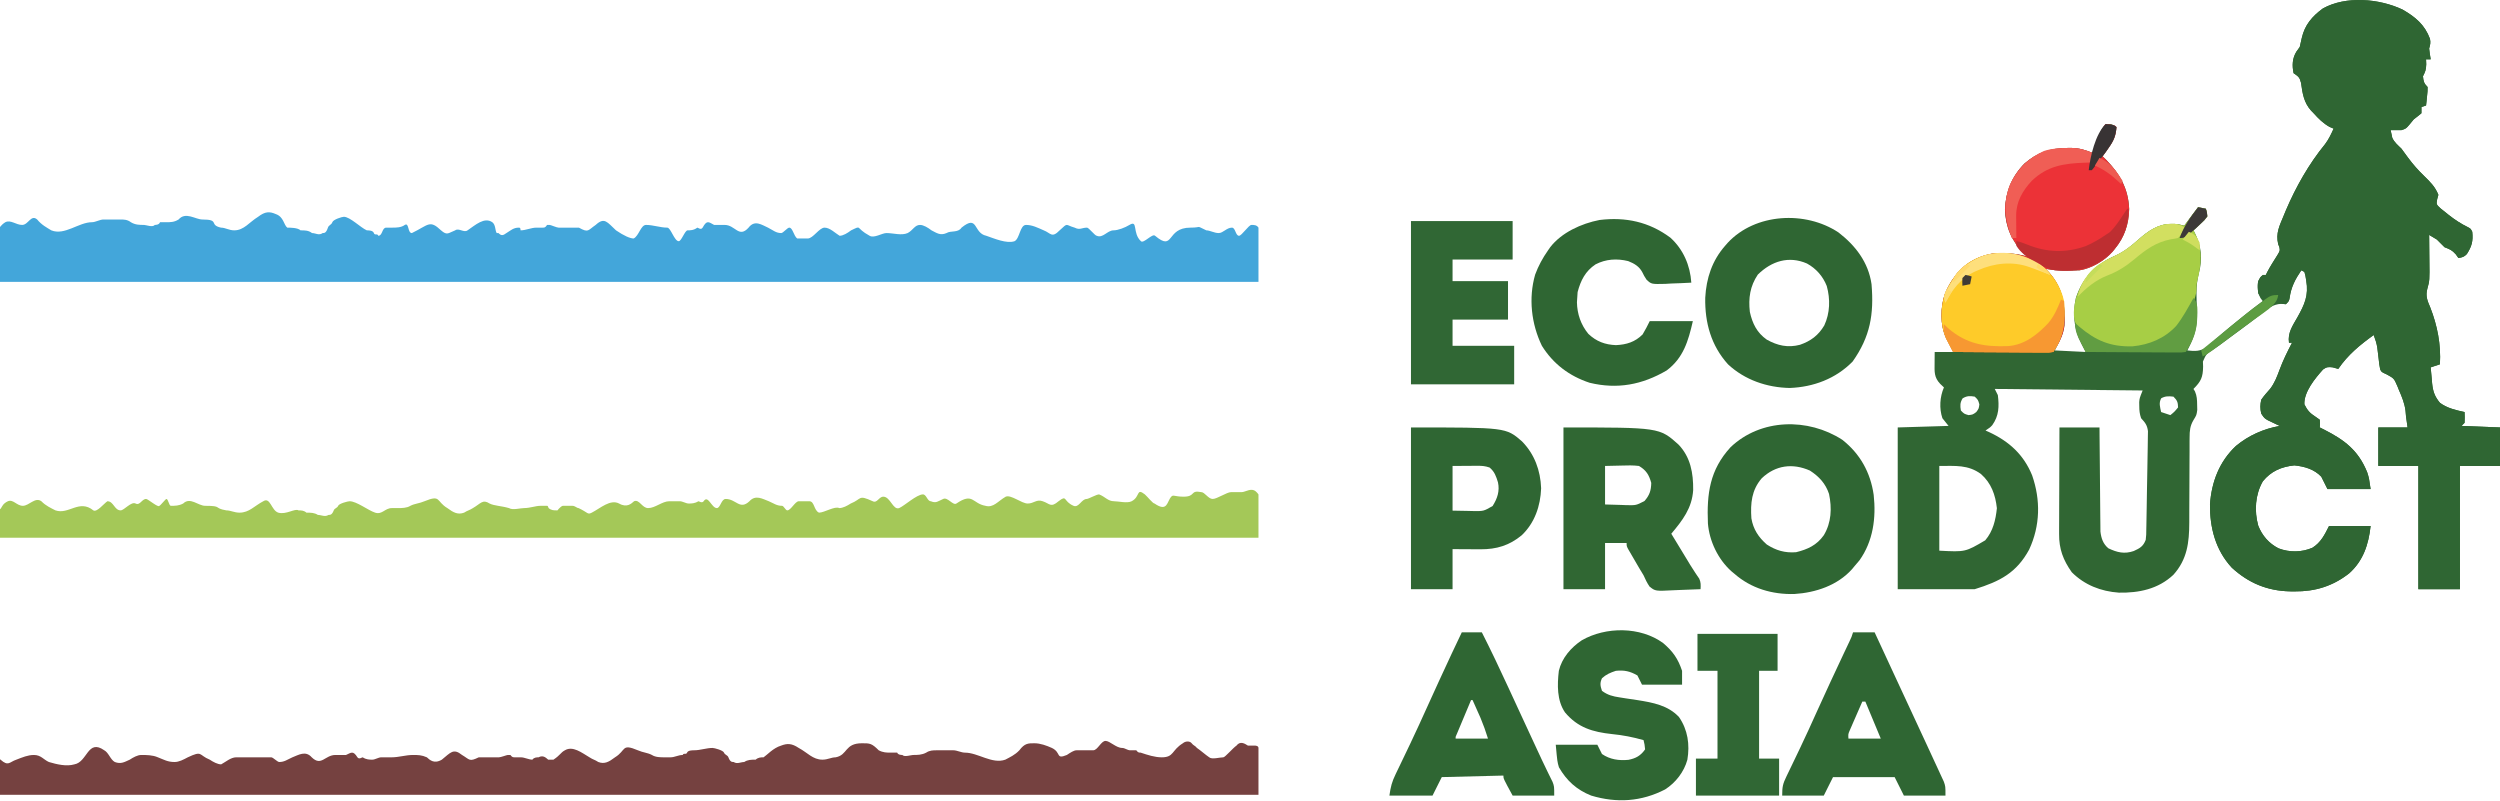 <svg width="1623" height="520" viewBox="0 0 1623 520" fill="none" xmlns="http://www.w3.org/2000/svg">
<g clip-path="url(#clip0_3129_2985)">
<g clip-path="url(#clip1_3129_2985)">
<path d="M1559.69 6.185C1568.07 11.009 1574.11 16.003 1577.54 25.201C1578.05 27.731 1577.7 29.055 1577 31.498C1577.27 33.839 1577.6 36.175 1578 38.498C1577.01 38.498 1576.02 38.498 1575 38.498C1575.06 40.107 1575.06 40.107 1575.12 41.748C1575 45.354 1574.52 46.452 1573 49.498C1573.32 52.848 1573.59 54.09 1576 56.498C1575.98 59.318 1575.98 59.318 1575.62 62.623C1575.51 63.719 1575.4 64.814 1575.29 65.943C1575.19 66.786 1575.1 67.629 1575 68.498C1573.52 68.993 1573.52 68.993 1572 69.498C1572 70.818 1572 72.138 1572 73.498C1570.38 74.887 1568.7 76.211 1567 77.498C1566.1 78.54 1565.23 79.603 1564.38 80.685C1562 83.498 1562 83.498 1559 84.498C1556.67 84.537 1554.33 84.542 1552 84.498C1552.23 85.55 1552.45 86.602 1552.69 87.685C1552.82 88.277 1552.94 88.869 1553.07 89.478C1554.43 92.433 1556.69 94.237 1559 96.498C1560.41 98.35 1561.78 100.226 1563.12 102.123C1566.4 106.586 1569.82 110.478 1573.81 114.31C1577.77 118.177 1580.97 121.318 1583 126.498C1582.61 127.909 1582.61 127.909 1582.21 129.349C1581.62 132.718 1581.62 132.718 1584.43 135.314C1585.56 136.252 1586.71 137.167 1587.88 138.06C1588.47 138.539 1589.06 139.017 1589.67 139.509C1593.68 142.673 1597.79 145.369 1602.39 147.596C1604 148.498 1604 148.498 1605 150.498C1605.62 156.54 1604.72 159.824 1601.48 164.932C1599.72 166.789 1598.49 167.119 1596 167.498C1595.16 166.322 1595.16 166.322 1594.31 165.123C1591.83 162.306 1590.4 161.826 1587 160.498C1585.31 158.852 1583.65 157.185 1582 155.498C1580.35 154.468 1578.69 153.463 1577 152.498C1577.01 153.36 1577.02 154.221 1577.03 155.109C1577.07 158.346 1577.09 161.583 1577.11 164.821C1577.12 166.215 1577.13 167.608 1577.15 169.002C1577.31 182.084 1577.31 182.084 1575.82 187.471C1574.59 192.132 1575.81 195.182 1577.69 199.498C1582.36 211.421 1584.75 223.63 1584 236.498C1582.02 237.158 1580.04 237.818 1578 238.498C1578.23 241.209 1578.48 243.915 1578.75 246.623C1578.84 247.764 1578.84 247.764 1578.94 248.928C1579.47 254.083 1580.59 257.406 1584 261.498C1588.66 264.982 1594.4 266.298 1600 267.498C1600.12 270.873 1600.12 270.873 1600 274.498C1599.34 275.158 1598.68 275.818 1598 276.498C1606.25 276.828 1614.5 277.158 1623 277.498C1623 285.748 1623 293.998 1623 302.498C1614.42 302.498 1605.84 302.498 1597 302.498C1597 328.898 1597 355.298 1597 382.498C1588.09 382.498 1579.18 382.498 1570 382.498C1570 356.098 1570 329.698 1570 302.498C1561.42 302.498 1552.84 302.498 1544 302.498C1544 294.248 1544 285.998 1544 277.498C1550.27 277.498 1556.54 277.498 1563 277.498C1562.67 275.188 1562.34 272.878 1562 270.498C1561.89 269.226 1561.78 267.953 1561.66 266.642C1561.06 261.814 1559.32 257.616 1557.38 253.185C1557.06 252.388 1556.74 251.591 1556.41 250.769C1554.2 245.649 1554.2 245.649 1549.34 243.006C1546 241.498 1546 241.498 1545.19 239.693C1544.7 237.354 1544.41 235.065 1544.19 232.685C1544 231.095 1543.8 229.505 1543.61 227.916C1543.52 227.162 1543.43 226.409 1543.33 225.632C1542.89 222.791 1542.02 220.179 1541 217.498C1532.15 223.864 1524.16 230.414 1518 239.498C1516.82 239.168 1515.65 238.838 1514.44 238.498C1511.6 238.153 1510.46 238.165 1508.12 239.861C1502.98 245.602 1495.63 254.451 1496 262.498C1497.94 266.381 1499.57 268.227 1503.25 270.56C1504.16 271.2 1505.07 271.839 1506 272.498C1506.17 275.119 1506.17 275.119 1506 277.498C1507.48 278.242 1507.48 278.242 1509 279.002C1522.24 285.756 1531.08 292.456 1536.81 306.685C1538 310.498 1538 310.498 1539 317.498C1529.76 317.498 1520.52 317.498 1511 317.498C1509.68 314.858 1508.36 312.218 1507 309.498C1502.35 304.579 1496.08 302.828 1489.5 302.123C1481.11 303.022 1474.42 305.824 1469 312.498C1464.04 321.245 1463.41 331.683 1466.06 341.31C1468.63 347.795 1473.03 352.822 1479.25 355.998C1486.3 358.701 1494.27 358.628 1501.22 355.607C1506.69 352.201 1509.18 347.141 1512 341.498C1520.91 341.498 1529.82 341.498 1539 341.498C1537.68 353.39 1534.26 364.007 1525.12 372.178C1514.58 380.472 1503.04 384.076 1489.69 383.935C1488.68 383.928 1487.67 383.92 1486.63 383.912C1471.99 383.59 1459.72 378.514 1448.88 368.529C1438.33 357.127 1434.58 342.622 1434.72 327.424C1435.75 312.846 1440.79 299.611 1451.59 289.498C1459.83 282.67 1469.48 278.405 1480 276.498C1479.3 276.172 1478.6 275.846 1477.88 275.51C1476.97 275.073 1476.06 274.636 1475.12 274.185C1474.22 273.756 1473.32 273.327 1472.38 272.885C1470 271.498 1470 271.498 1468 268.498C1467.22 265.358 1467.27 262.649 1468 259.498C1469.77 256.932 1471.78 254.695 1473.84 252.357C1476.69 248.585 1478.22 244.579 1479.84 240.2C1482.11 234.05 1484.95 228.308 1488 222.498C1487.34 222.498 1486.68 222.498 1486 222.498C1485.07 216.041 1488.38 211.47 1491.44 206.06C1496.09 197.812 1498.88 191.781 1497.19 182.123C1497.02 181.084 1496.84 180.045 1496.67 178.974C1496.45 178.157 1496.23 177.34 1496 176.498C1495.34 176.168 1494.68 175.838 1494 175.498C1490.02 181.373 1487.36 186.385 1486.42 193.467C1486 195.498 1486 195.498 1484 197.498C1482.98 197.413 1481.97 197.328 1480.92 197.24C1475.36 197.606 1472.53 200.233 1468.25 203.623C1466.57 204.907 1464.89 206.191 1463.21 207.474C1462.36 208.139 1461.5 208.803 1460.62 209.487C1456.4 212.727 1452.1 215.858 1447.81 218.998C1445.58 220.639 1443.35 222.281 1441.13 223.941C1439.68 225.001 1438.2 226.022 1436.7 227.008C1432.21 229.94 1432.21 229.94 1430.14 234.717C1430.18 235.799 1430.21 236.882 1430.25 237.998C1430.15 244.951 1428.89 247.608 1424 252.498C1424.32 253.028 1424.64 253.558 1424.98 254.103C1426.27 257.119 1426.34 259.536 1426.38 262.81C1426.4 263.9 1426.43 264.989 1426.46 266.111C1426 269.498 1426 269.498 1424 272.739C1421.76 276.538 1421.5 279.591 1421.49 284.035C1421.48 284.753 1421.47 285.471 1421.46 286.211C1421.45 288.564 1421.45 290.917 1421.46 293.271C1421.45 294.921 1421.44 296.571 1421.43 298.221C1421.39 302.555 1421.38 306.888 1421.38 311.221C1421.37 318.149 1421.33 325.076 1421.29 332.003C1421.27 334.41 1421.27 336.816 1421.28 339.223C1421.24 352.197 1419.96 363.177 1410.94 373.185C1401.05 382.45 1388.63 384.973 1375.56 384.748C1363.94 383.933 1353.31 379.806 1345 371.498C1339.41 363.631 1336.67 356.367 1336.77 346.635C1336.77 345.883 1336.77 345.131 1336.77 344.356C1336.77 341.894 1336.79 339.432 1336.8 336.971C1336.81 335.254 1336.81 333.538 1336.81 331.822C1336.82 327.322 1336.84 322.823 1336.86 318.323C1336.88 313.724 1336.89 309.126 1336.9 304.527C1336.92 295.517 1336.96 286.508 1337 277.498C1345.58 277.498 1354.16 277.498 1363 277.498C1363.02 280.677 1363.02 280.677 1363.04 283.92C1363.09 290.933 1363.16 297.946 1363.24 304.959C1363.28 309.209 1363.32 313.46 1363.35 317.711C1363.37 321.815 1363.41 325.919 1363.46 330.024C1363.48 331.587 1363.49 333.151 1363.5 334.715C1363.51 336.91 1363.54 339.104 1363.57 341.299C1363.58 342.547 1363.59 343.795 1363.6 345.081C1364.11 349.447 1365.31 353.093 1368.76 355.959C1374.42 358.644 1379.15 359.83 1385.21 357.732C1389.24 355.9 1391.36 354.729 1393 350.498C1393.36 347.137 1393.36 347.137 1393.38 343.33C1393.41 342.259 1393.41 342.259 1393.43 341.166C1393.48 338.809 1393.52 336.452 1393.55 334.096C1393.58 332.454 1393.61 330.813 1393.64 329.171C1393.7 325.733 1393.75 322.294 1393.8 318.855C1393.86 314.451 1393.95 310.049 1394.04 305.647C1394.11 302.257 1394.16 298.868 1394.21 295.478C1394.23 293.855 1394.26 292.232 1394.3 290.609C1394.35 288.337 1394.38 286.067 1394.39 283.795C1394.41 282.504 1394.44 281.212 1394.46 279.882C1393.92 275.907 1392.66 274.414 1390 271.498C1389.03 268.603 1388.84 266.64 1388.81 263.623C1388.8 262.78 1388.78 261.937 1388.77 261.068C1389 258.498 1389 258.498 1391 253.498C1359.32 253.168 1327.64 252.838 1295 252.498C1295.66 253.818 1296.32 255.138 1297 256.498C1297.92 263.828 1297.74 269.898 1293.39 276.01C1292 277.498 1292 277.498 1289 279.498C1289.75 279.827 1290.5 280.155 1291.27 280.494C1304.32 286.559 1313.8 295.148 1319.28 308.654C1324.83 324.68 1324.54 341.29 1317.31 356.81C1309.16 371.835 1298.34 377.472 1282 382.498C1265.5 382.498 1249 382.498 1232 382.498C1232 347.848 1232 313.198 1232 277.498C1248.33 277.003 1248.33 277.003 1265 276.498C1263.68 274.848 1262.36 273.198 1261 271.498C1258.86 265.069 1259.32 257.699 1262 251.498C1260.79 250.353 1260.79 250.353 1259.56 249.185C1255.56 244.983 1255.87 241.309 1255.94 235.81C1255.94 235.109 1255.95 234.407 1255.95 233.683C1255.96 231.955 1255.98 230.226 1256 228.498C1259.96 228.498 1263.92 228.498 1268 228.498C1267.58 227.678 1267.16 226.858 1266.72 226.014C1266.17 224.936 1265.63 223.858 1265.06 222.748C1264.52 221.681 1263.97 220.613 1263.41 219.514C1259.37 210.88 1259.62 199.308 1262.75 190.373C1264.43 186.424 1266.39 182.922 1269 179.498C1269.89 178.291 1269.89 178.291 1270.8 177.06C1276.56 170.34 1285.3 165.898 1294 164.498C1301.66 163.918 1308.6 164.491 1316 166.498C1315.3 165.859 1314.6 165.219 1313.88 164.56C1305.93 156.499 1302.01 147.315 1301.62 135.998C1302.04 124.429 1306.13 114.463 1314.29 106.17C1322.86 98.815 1331.06 96.188 1342.19 96.06C1342.94 96.05 1343.68 96.04 1344.46 96.029C1349.88 96.115 1354.01 97.369 1359 99.498C1359.11 98.812 1359.22 98.126 1359.33 97.42C1360.12 93.986 1361.33 90.974 1362.75 87.748C1363.48 86.023 1363.48 86.023 1364.23 84.264C1366 81.498 1366 81.498 1368.52 80.482C1371 80.498 1371 80.498 1374 82.498C1373.56 88.083 1372.16 91.38 1368.94 95.935C1368.2 96.986 1367.47 98.037 1366.71 99.119C1366.15 99.904 1365.58 100.689 1365 101.498C1365.74 102.213 1366.48 102.929 1367.24 103.666C1376.28 112.951 1381.71 122.553 1382.25 135.623C1382.08 145.49 1379.22 153.867 1373 161.498C1372.5 162.124 1371.99 162.751 1371.48 163.396C1366.15 169.344 1357.95 174.214 1350 175.498C1347.36 175.593 1344.76 175.637 1342.12 175.623C1341.43 175.627 1340.74 175.631 1340.02 175.635C1335.91 175.627 1332.03 175.294 1328 174.498C1328.89 175.447 1329.77 176.395 1330.69 177.373C1339.41 187.518 1340.87 198.306 1340.25 211.236C1339.68 216.435 1337.47 220.958 1335 225.498C1334.67 226.158 1334.34 226.818 1334 227.498C1343.9 227.993 1343.9 227.993 1354 228.498C1353.03 226.6 1352.06 224.703 1351.06 222.748C1346.32 213.466 1345.48 203.545 1347.68 193.318C1351.9 180.969 1359.18 172.859 1370.92 167.053C1371.9 166.601 1372.87 166.15 1373.88 165.685C1379.5 163.027 1383.72 159.565 1388.33 155.478C1394.44 150.108 1401.05 145.345 1409.44 145.373C1410.2 145.37 1410.96 145.368 1411.75 145.365C1414 145.498 1414 145.498 1418 146.498C1420.97 142.538 1423.94 138.578 1427 134.498C1428.65 134.828 1430.3 135.158 1432 135.498C1432.78 137.697 1432.78 137.697 1433 140.498C1431.13 142.955 1431.13 142.955 1428.56 145.31C1427.3 146.496 1427.3 146.496 1426 147.705C1425.34 148.297 1424.68 148.888 1424 149.498C1424.3 150.077 1424.59 150.656 1424.89 151.252C1429.15 159.896 1430 167.937 1427.49 177.405C1425.29 185.712 1425.99 194.055 1426.34 202.574C1426.52 211.331 1425 217.711 1421 225.498C1420.67 226.158 1420.34 226.818 1420 227.498C1424.94 228.078 1428.73 228.186 1432.82 225.111C1434.08 224.033 1435.33 222.931 1436.56 221.81C1437.95 220.617 1439.34 219.424 1440.72 218.232C1441.78 217.307 1441.78 217.307 1442.85 216.363C1446.33 213.342 1449.92 210.456 1453.5 207.56C1454.13 207.042 1454.77 206.524 1455.42 205.989C1459.86 202.368 1464.4 198.903 1469 195.498C1468.51 194.838 1468.01 194.178 1467.5 193.498C1465.46 189.409 1465.57 187.055 1466 182.498C1467.38 179.998 1467.38 179.998 1469 178.498C1469.66 178.498 1470.32 178.498 1471 178.498C1471.25 177.962 1471.51 177.425 1471.77 176.873C1473.82 172.906 1476.27 169.163 1478.64 165.373C1480.2 162.722 1480.2 162.722 1479.77 160.498C1479.52 159.838 1479.26 159.178 1479 158.498C1477.32 151.427 1479.79 146.695 1482.5 140.185C1482.99 139.002 1483.48 137.819 1483.98 136.6C1490.53 121.245 1498.9 106.455 1509.49 93.512C1511.84 90.385 1513.38 87.053 1515 83.498C1514.15 83.147 1513.31 82.797 1512.44 82.435C1508.15 80.021 1505.27 77.128 1502 73.498C1501.45 72.935 1500.9 72.371 1500.33 71.791C1495.6 66.425 1494.79 60.666 1493.84 53.791C1492.87 49.989 1492.05 49.663 1489 47.498C1487.94 42.551 1488.15 37.875 1490.81 33.56C1491.53 32.55 1492.26 31.539 1493 30.498C1493.49 28.573 1493.92 26.633 1494.31 24.685C1496.25 16.172 1501.05 10.599 1508 5.498C1522.87 -2.811 1544.42 -0.982 1559.69 6.185ZM1274.12 258.623C1272.43 261.441 1272.46 263.285 1273 266.498C1275.09 268.668 1275.09 268.668 1278 269.498C1280.76 269.162 1280.76 269.162 1283 267.498C1284.66 265.255 1284.66 265.255 1285 262.498C1284.17 259.587 1284.17 259.587 1282 257.498C1278.79 256.962 1276.94 256.932 1274.12 258.623ZM1403.06 258.56C1401.38 261.623 1402.31 264.192 1403 267.498C1404.98 268.158 1406.96 268.818 1409 269.498C1411.67 267.332 1411.67 267.332 1414 264.498C1413.92 261.052 1413.44 259.942 1411 257.498C1407.9 257.168 1405.83 257.045 1403.06 258.56ZM1259 302.498C1259 320.648 1259 338.798 1259 357.498C1275.91 358.382 1275.91 358.382 1288.82 350.771C1293.91 344.786 1295.57 337.602 1296.38 329.935C1295.43 321.246 1292.74 313.653 1286.06 307.748C1277.68 301.587 1269.42 302.498 1259 302.498Z" fill="#306633"/>
<path d="M1559.69 6.185C1568.07 11.009 1574.11 16.003 1577.54 25.201C1578.05 27.731 1577.7 29.055 1577 31.498C1577.27 33.839 1577.6 36.175 1578 38.498C1577.01 38.498 1576.02 38.498 1575 38.498C1575.04 39.57 1575.08 40.643 1575.12 41.748C1575 45.354 1574.52 46.452 1573 49.498C1573.32 52.848 1573.59 54.09 1576 56.498C1575.98 59.318 1575.98 59.318 1575.62 62.623C1575.51 63.719 1575.4 64.814 1575.29 65.943C1575.19 66.786 1575.1 67.629 1575 68.498C1574.01 68.828 1573.02 69.158 1572 69.498C1572 70.818 1572 72.138 1572 73.498C1570.38 74.887 1568.7 76.211 1567 77.498C1566.1 78.54 1565.23 79.603 1564.38 80.685C1562 83.498 1562 83.498 1559 84.498C1556.67 84.537 1554.33 84.542 1552 84.498C1552.23 85.55 1552.45 86.602 1552.69 87.685C1552.82 88.277 1552.94 88.869 1553.07 89.478C1554.43 92.433 1556.69 94.237 1559 96.498C1560.41 98.35 1561.78 100.226 1563.12 102.123C1566.4 106.586 1569.82 110.478 1573.81 114.31C1577.77 118.177 1580.97 121.318 1583 126.498C1582.74 127.439 1582.48 128.38 1582.21 129.349C1581.62 132.718 1581.62 132.718 1584.43 135.314C1585.56 136.252 1586.71 137.167 1587.88 138.06C1588.47 138.539 1589.06 139.017 1589.67 139.509C1593.68 142.673 1597.79 145.369 1602.39 147.596C1604 148.498 1604 148.498 1605 150.498C1605.62 156.54 1604.72 159.824 1601.48 164.932C1599.72 166.789 1598.49 167.119 1596 167.498C1595.44 166.714 1594.89 165.93 1594.31 165.123C1591.83 162.306 1590.4 161.826 1587 160.498C1585.31 158.852 1583.65 157.185 1582 155.498C1580.35 154.468 1578.69 153.463 1577 152.498C1577.01 153.36 1577.02 154.221 1577.03 155.109C1577.07 158.346 1577.09 161.583 1577.11 164.821C1577.12 166.215 1577.13 167.608 1577.15 169.002C1577.31 182.084 1577.31 182.084 1575.82 187.471C1574.59 192.132 1575.81 195.182 1577.69 199.498C1582.36 211.421 1584.75 223.63 1584 236.498C1581.03 237.488 1581.03 237.488 1578 238.498C1578.23 241.209 1578.48 243.915 1578.75 246.623C1578.81 247.383 1578.87 248.144 1578.94 248.928C1579.47 254.083 1580.59 257.406 1584 261.498C1588.66 264.982 1594.4 266.298 1600 267.498C1600.12 270.873 1600.12 270.873 1600 274.498C1599.34 275.158 1598.68 275.818 1598 276.498C1606.25 276.828 1614.5 277.158 1623 277.498C1623 285.748 1623 293.998 1623 302.498C1614.42 302.498 1605.84 302.498 1597 302.498C1597 328.898 1597 355.298 1597 382.498C1588.09 382.498 1579.18 382.498 1570 382.498C1570 356.098 1570 329.698 1570 302.498C1561.42 302.498 1552.84 302.498 1544 302.498C1544 294.248 1544 285.998 1544 277.498C1550.27 277.498 1556.54 277.498 1563 277.498C1562.51 274.033 1562.51 274.033 1562 270.498C1561.89 269.226 1561.78 267.953 1561.66 266.642C1561.06 261.814 1559.32 257.616 1557.38 253.185C1557.06 252.388 1556.74 251.591 1556.41 250.769C1554.2 245.649 1554.2 245.649 1549.34 243.006C1546 241.498 1546 241.498 1545.19 239.693C1544.7 237.354 1544.41 235.065 1544.19 232.685C1544 231.095 1543.8 229.505 1543.61 227.916C1543.52 227.162 1543.43 226.409 1543.33 225.632C1542.89 222.791 1542.02 220.179 1541 217.498C1532.15 223.864 1524.16 230.414 1518 239.498C1516.82 239.168 1515.65 238.838 1514.44 238.498C1511.6 238.153 1510.46 238.165 1508.12 239.861C1502.98 245.602 1495.63 254.451 1496 262.498C1497.94 266.381 1499.57 268.227 1503.25 270.56C1504.16 271.2 1505.07 271.839 1506 272.498C1506.17 275.119 1506.17 275.119 1506 277.498C1506.99 277.994 1507.98 278.491 1509 279.002C1522.24 285.756 1531.08 292.456 1536.81 306.685C1538 310.498 1538 310.498 1539 317.498C1529.76 317.498 1520.52 317.498 1511 317.498C1509.02 313.538 1509.02 313.538 1507 309.498C1502.35 304.579 1496.08 302.828 1489.5 302.123C1481.11 303.022 1474.42 305.824 1469 312.498C1464.04 321.245 1463.41 331.683 1466.06 341.31C1468.63 347.795 1473.03 352.822 1479.25 355.998C1486.3 358.701 1494.27 358.628 1501.22 355.607C1506.69 352.201 1509.18 347.141 1512 341.498C1520.91 341.498 1529.82 341.498 1539 341.498C1537.68 353.39 1534.26 364.007 1525.12 372.178C1514.58 380.472 1503.04 384.076 1489.69 383.935C1488.17 383.924 1488.17 383.924 1486.63 383.912C1471.99 383.59 1459.72 378.514 1448.88 368.529C1438.33 357.127 1434.58 342.622 1434.72 327.424C1435.75 312.846 1440.79 299.611 1451.59 289.498C1459.83 282.67 1469.48 278.405 1480 276.498C1479.3 276.172 1478.6 275.846 1477.88 275.51C1476.97 275.073 1476.06 274.636 1475.12 274.185C1474.22 273.756 1473.32 273.327 1472.38 272.885C1470 271.498 1470 271.498 1468 268.498C1467.22 265.358 1467.27 262.649 1468 259.498C1469.77 256.932 1471.78 254.695 1473.84 252.357C1476.69 248.585 1478.22 244.579 1479.84 240.2C1482.11 234.05 1484.95 228.308 1488 222.498C1487.34 222.498 1486.68 222.498 1486 222.498C1485.07 216.041 1488.38 211.47 1491.44 206.06C1496.09 197.812 1498.88 191.781 1497.19 182.123C1497.02 181.084 1496.84 180.045 1496.67 178.974C1496.34 177.749 1496.34 177.749 1496 176.498C1495.34 176.168 1494.68 175.838 1494 175.498C1490.02 181.373 1487.36 186.385 1486.42 193.467C1486 195.498 1486 195.498 1484 197.498C1480.38 197.123 1480.38 197.123 1477 196.498C1477.66 194.848 1478.32 193.198 1479 191.498C1477.93 192.014 1476.85 192.529 1475.75 193.06C1473.44 194.046 1472.23 194.51 1469.69 194.373C1468 193.498 1468 193.498 1466 190.498C1465.45 183.507 1465.45 183.507 1467.38 179.998C1469 178.498 1469 178.498 1471 178.498C1471.38 177.694 1471.38 177.694 1471.77 176.873C1473.82 172.906 1476.27 169.163 1478.64 165.373C1480.2 162.722 1480.2 162.722 1479.77 160.498C1479.52 159.838 1479.26 159.178 1479 158.498C1477.32 151.427 1479.79 146.695 1482.5 140.185C1482.99 139.002 1483.48 137.819 1483.98 136.6C1490.53 121.245 1498.9 106.455 1509.49 93.512C1511.84 90.385 1513.38 87.053 1515 83.498C1514.15 83.147 1513.31 82.797 1512.44 82.435C1508.15 80.021 1505.27 77.128 1502 73.498C1501.45 72.935 1500.9 72.371 1500.33 71.791C1495.6 66.425 1494.79 60.666 1493.84 53.791C1492.87 49.989 1492.05 49.663 1489 47.498C1487.94 42.551 1488.15 37.875 1490.81 33.56C1491.53 32.55 1492.26 31.539 1493 30.498C1493.49 28.573 1493.92 26.633 1494.31 24.685C1496.25 16.172 1501.05 10.599 1508 5.498C1522.87 -2.811 1544.42 -0.982 1559.69 6.185Z" fill="#2F6633"/>
<path d="M1367 80.498C1372.71 81.212 1372.71 81.212 1374 82.498C1373.68 88.082 1372.14 91.405 1368.94 95.935C1367.84 97.511 1367.84 97.511 1366.71 99.119C1366.15 99.904 1365.58 100.689 1365 101.498C1365.74 102.213 1366.48 102.929 1367.24 103.666C1376.28 112.951 1381.71 122.553 1382.25 135.623C1382.08 145.49 1379.22 153.867 1373 161.498C1372.5 162.124 1371.99 162.751 1371.48 163.396C1366.15 169.344 1357.95 174.214 1350 175.498C1347.36 175.593 1344.76 175.637 1342.12 175.623C1341.08 175.629 1341.08 175.629 1340.02 175.635C1335.91 175.627 1332.03 175.294 1328 174.498C1329.33 175.921 1329.33 175.921 1330.69 177.373C1339.41 187.521 1340.87 198.308 1340.24 211.241C1339.55 217.654 1336.52 223.215 1333 228.498C1330.29 228.859 1330.29 228.859 1326.81 228.839C1325.5 228.838 1324.2 228.838 1322.86 228.838C1321.44 228.823 1320.01 228.807 1318.59 228.791C1317.13 228.785 1315.68 228.781 1314.22 228.778C1310.39 228.767 1306.56 228.737 1302.73 228.704C1298.82 228.673 1294.92 228.66 1291.01 228.645C1283.34 228.612 1275.67 228.561 1268 228.498C1267.02 226.584 1266.04 224.667 1265.06 222.748C1264.52 221.681 1263.97 220.613 1263.41 219.514C1259.37 210.877 1259.62 199.299 1262.75 190.373C1264.43 186.424 1266.39 182.922 1269 179.498C1269.6 178.694 1270.19 177.889 1270.8 177.06C1276.56 170.34 1285.3 165.898 1294 164.498C1301.66 163.918 1308.6 164.491 1316 166.498C1315.3 165.859 1314.6 165.219 1313.88 164.56C1305.93 156.499 1302.01 147.315 1301.62 135.998C1302.04 124.429 1306.13 114.463 1314.29 106.17C1322.86 98.815 1331.06 96.188 1342.19 96.06C1342.94 96.05 1343.68 96.04 1344.46 96.029C1349.88 96.115 1354.01 97.369 1359 99.498C1359.1 98.812 1359.21 98.126 1359.31 97.42C1360.13 93.94 1361.48 90.981 1363 87.748C1363.54 86.598 1364.07 85.448 1364.62 84.264C1366 81.498 1366 81.498 1367 80.498Z" fill="#EC3237"/>
<path d="M1196 285.498C1207.59 294.588 1214.34 306.778 1216.4 321.307C1218.04 336.222 1216.05 351.289 1207.19 363.748C1206.15 365.015 1205.08 366.265 1204 367.498C1203.45 368.164 1202.9 368.831 1202.33 369.517C1192.9 380.04 1178.73 384.773 1164.91 385.627C1150.6 386.014 1136.84 382.023 1126 372.498C1125 371.672 1125 371.672 1123.98 370.83C1115.38 363.118 1109.72 351.339 1108.78 339.825C1107.99 320.5 1109.95 305.058 1123.5 290.31C1143.17 271.612 1173.82 271.158 1196 285.498ZM1143.69 310.529C1137.11 318.189 1136.35 326.742 1137 336.498C1138.2 343.583 1141.62 348.783 1147 353.498C1153.02 357.384 1158.82 359.068 1166 358.498C1173.54 356.655 1179.44 353.925 1184 347.498C1188.96 339.254 1189.34 329.952 1187.41 320.662C1185.15 313.895 1180.94 309.356 1175 305.498C1163.78 300.554 1152.68 301.96 1143.69 310.529Z" fill="#2F6633"/>
<path d="M1193.5 150.873C1204.58 159.401 1212.97 170.279 1215 184.498C1216.64 204.057 1214.15 218.532 1202.75 234.685C1191.82 245.859 1177.3 251.285 1161.88 251.873C1147.13 251.595 1132.74 246.678 1121.84 236.537C1110.81 224.339 1106.75 209.449 1107.04 193.312C1107.73 180.549 1111.5 169.15 1120 159.498C1120.52 158.893 1121.05 158.289 1121.59 157.666C1139.5 138.361 1172.04 136.659 1193.5 150.873ZM1141.19 178.248C1136.11 185.797 1134.99 193.501 1136 202.498C1137.67 210.04 1140.59 215.997 1147 220.498C1154.04 224.416 1160.69 225.878 1168.54 223.838C1175.6 221.372 1180.48 217.739 1184.32 211.279C1188.07 203.222 1188.29 194.217 1185.94 185.685C1183.45 179.352 1179.03 174.326 1173.06 171.06C1161.24 165.944 1150.15 169.489 1141.19 178.248Z" fill="#2F6633"/>
<path d="M1015 277.498C1077.31 277.498 1077.31 277.498 1089.69 288.623C1097.55 296.824 1099.33 307.235 1099.21 318.15C1098.47 329.859 1092.3 337.832 1085 346.498C1087.23 350.165 1089.46 353.832 1091.69 357.498C1092.31 358.528 1092.94 359.558 1093.58 360.619C1094.2 361.631 1094.82 362.643 1095.45 363.686C1096.05 364.681 1096.65 365.676 1097.27 366.701C1098.35 368.438 1099.44 370.16 1100.57 371.857C1101.03 372.543 1101.49 373.229 1101.96 373.936C1102.36 374.512 1102.75 375.088 1103.16 375.682C1104.25 378.031 1104.14 379.943 1104 382.498C1099.7 382.722 1095.39 382.884 1091.08 382.992C1089.62 383.038 1088.16 383.099 1086.7 383.177C1074.64 383.805 1074.64 383.805 1070.88 380.804C1069.28 378.444 1068.15 376.103 1067 373.498C1066.02 371.833 1065.02 370.177 1064.01 368.533C1063.04 366.877 1062.08 365.22 1061.12 363.561C1060.63 362.712 1060.13 361.863 1059.62 360.988C1059.15 360.178 1058.68 359.368 1058.2 358.533C1057.56 357.441 1057.56 357.441 1056.91 356.326C1056 354.498 1056 354.498 1056 352.498C1051.38 352.498 1046.76 352.498 1042 352.498C1042 362.398 1042 372.298 1042 382.498C1033.09 382.498 1024.18 382.498 1015 382.498C1015 347.848 1015 313.198 1015 277.498ZM1042 302.498C1042 310.748 1042 318.998 1042 327.498C1047.26 327.653 1047.26 327.653 1052.62 327.811C1053.72 327.856 1054.81 327.902 1055.94 327.948C1062.2 328.059 1062.2 328.059 1067.61 325.252C1070.91 321.453 1071.88 318.484 1072 313.498C1070.53 308.237 1068.7 305.266 1064 302.498C1060.21 302.011 1056.5 302.122 1052.69 302.248C1047.4 302.372 1047.4 302.372 1042 302.498Z" fill="#306733"/>
<path d="M1079.71 417.478C1086.02 422.856 1089.38 427.63 1092 435.498C1092 438.468 1092 441.438 1092 444.498C1083.42 444.498 1074.84 444.498 1066 444.498C1065.01 442.518 1064.02 440.538 1063 438.498C1058.26 435.764 1054.43 434.916 1049 435.498C1045.42 436.691 1042.8 437.774 1040 440.31C1038.55 443.476 1038.89 445.234 1040 448.498C1043.69 451.242 1046.98 452.07 1051.48 452.744C1052.73 452.942 1053.97 453.14 1055.26 453.344C1057.86 453.735 1060.46 454.126 1063.06 454.515C1072.98 456.092 1082.88 457.878 1090 465.498C1095.73 473.81 1097.1 483.354 1095.44 493.248C1093.27 501.121 1087.85 508.119 1081 512.498C1065.57 520.456 1049.56 521.476 1033 516.498C1023.59 512.743 1017.1 506.89 1012.06 498.123C1011 494.498 1011 494.498 1010 483.498C1018.91 483.498 1027.82 483.498 1037 483.498C1037.99 485.478 1038.98 487.458 1040 489.498C1045.15 493.056 1051.03 493.889 1057.18 493.283C1062.09 492.309 1065.12 490.588 1068 486.498C1067.68 483.367 1067.68 483.367 1067 480.498C1060.19 478.529 1053.54 477.257 1046.5 476.56C1034.05 475.218 1024.36 472.44 1016 462.498C1010.69 454.715 1010.94 444.556 1012 435.498C1013.95 427.204 1019.88 420.351 1026.88 415.685C1042.46 406.73 1064.94 406.687 1079.71 417.478Z" fill="#2F6633"/>
<path d="M1084.35 154.24C1092.78 161.808 1097.28 172.359 1098 183.498C1093.63 183.76 1089.25 183.92 1084.88 184.061C1083.64 184.136 1082.4 184.211 1081.12 184.289C1072.08 184.508 1072.08 184.508 1068.93 181.56C1067.37 179.15 1067.37 179.15 1066.19 176.74C1064.15 172.899 1060.96 171.067 1057 169.498C1049.72 167.723 1042.53 168.154 1035.84 171.619C1029.26 175.966 1026.14 182.116 1024.19 189.623C1024.13 190.572 1024.06 191.521 1024 192.498C1023.92 193.736 1023.83 194.973 1023.75 196.248C1023.89 203.828 1026.32 210.879 1031.15 216.736C1036.32 221.661 1041.98 223.781 1049.06 224.061C1055.93 223.743 1061.47 222.03 1066.38 217.123C1068.09 214.349 1069.54 211.416 1071 208.498C1080.24 208.498 1089.48 208.498 1099 208.498C1096.01 221.473 1092.85 232.376 1082 240.498C1066.07 249.815 1049.99 252.843 1032 248.498C1018.86 244.182 1008.37 236.301 1001 224.498C994.137 210.331 992.208 193.57 996.625 178.248C998.733 172.562 1001.52 167.454 1005 162.498C1005.44 161.863 1005.88 161.227 1006.33 160.572C1013.76 150.924 1026.65 145.115 1038.4 142.815C1055.36 140.749 1070.55 144.003 1084.35 154.24Z" fill="#2F6633"/>
<path d="M916 277.498C977.641 277.498 977.641 277.498 988.07 286.533C996.226 294.837 1000.08 305.413 1000.5 316.998C1000.08 328.483 996.325 339.49 987.895 347.498C979.886 354.114 971.543 356.651 961.164 356.596C960.205 356.593 959.245 356.591 958.256 356.588C957.058 356.579 955.86 356.57 954.625 356.561C950.789 356.54 946.952 356.519 943 356.498C943 365.078 943 373.658 943 382.498C934.09 382.498 925.18 382.498 916 382.498C916 347.848 916 313.198 916 277.498ZM943 302.498C943 312.068 943 321.638 943 331.498C946.362 331.56 949.724 331.622 953.188 331.686C954.238 331.713 955.289 331.74 956.372 331.768C963.195 331.856 963.195 331.856 969 328.498C972.043 323.717 973.723 318.827 972.492 313.158C971.27 309.19 970.282 306.195 967 303.498C964.059 302.518 962.175 302.382 959.113 302.4C957.845 302.404 957.845 302.404 956.552 302.408C955.483 302.417 954.414 302.426 953.312 302.436C949.909 302.456 946.506 302.477 943 302.498Z" fill="#2F6633"/>
<path d="M916 143.498C937.78 143.498 959.56 143.498 982 143.498C982 151.748 982 159.998 982 168.498C969.13 168.498 956.26 168.498 943 168.498C943 173.118 943 177.738 943 182.498C954.88 182.498 966.76 182.498 979 182.498C979 190.748 979 198.998 979 207.498C967.12 207.498 955.24 207.498 943 207.498C943 213.108 943 218.718 943 224.498C956.2 224.498 969.4 224.498 983 224.498C983 232.748 983 240.998 983 249.498C960.89 249.498 938.78 249.498 916 249.498C916 214.518 916 179.538 916 143.498Z" fill="#306734"/>
<path d="M949 410.498C953.29 410.498 957.58 410.498 962 410.498C968 422.294 973.652 434.228 979.188 446.248C980.023 448.059 980.86 449.869 981.696 451.679C983.358 455.276 985.019 458.874 986.679 462.472C989.317 468.186 991.964 473.896 994.616 479.604C995.686 481.909 996.755 484.215 997.822 486.521C999.961 491.141 1002.11 495.753 1004.35 500.326C1004.69 501.027 1005.03 501.727 1005.38 502.449C1006.22 504.176 1007.07 505.896 1007.93 507.615C1009 510.498 1009 510.498 1009 516.498C1000.09 516.498 991.18 516.498 982 516.498C976 505.498 976 505.498 976 503.498C962.8 503.828 949.6 504.158 936 504.498C934.02 508.458 932.04 512.418 930 516.498C920.76 516.498 911.52 516.498 902 516.498C902.835 510.654 903.608 507.629 906.07 502.537C906.54 501.555 906.54 501.555 907.018 500.553C907.693 499.143 908.372 497.734 909.055 496.328C910.9 492.527 912.713 488.71 914.531 484.896C914.906 484.113 915.28 483.33 915.666 482.524C919.425 474.646 923.035 466.704 926.625 458.748C931.64 447.653 936.719 436.591 941.875 425.561C942.18 424.907 942.486 424.253 942.801 423.58C947.723 413.053 947.723 413.053 949 410.498ZM955 454.498C953.33 458.476 951.665 462.456 950 466.436C949.523 467.572 949.046 468.708 948.555 469.879C948.104 470.958 947.652 472.038 947.188 473.15C946.769 474.151 946.35 475.151 945.918 476.181C944.939 478.238 944.939 478.238 945 479.498C951.93 479.498 958.86 479.498 966 479.498C963.793 472.685 963.793 472.685 961.176 466.119C960.87 465.426 960.563 464.733 960.248 464.02C959.939 463.332 959.631 462.644 959.312 461.936C958.992 461.213 958.672 460.491 958.342 459.746C957.565 457.995 956.783 456.246 956 454.498C955.67 454.498 955.34 454.498 955 454.498Z" fill="#2F6633"/>
<path d="M1203 410.498C1207.62 410.498 1212.24 410.498 1217 410.498C1217.51 411.593 1218.01 412.689 1218.54 413.817C1220.48 418.018 1222.43 422.218 1224.38 426.418C1225.69 429.256 1227.01 432.095 1228.32 434.933C1233.98 447.154 1233.98 447.154 1239.66 459.365C1242.24 464.895 1244.81 470.43 1247.37 475.969C1248.54 478.511 1249.72 481.051 1250.91 483.59C1252.57 487.152 1254.21 490.719 1255.85 494.29C1256.49 495.663 1257.12 497.034 1257.76 498.403C1258.65 500.302 1259.52 502.208 1260.39 504.115C1261.15 505.749 1261.15 505.749 1261.92 507.416C1263 510.498 1263 510.498 1263 516.498C1254.09 516.498 1245.18 516.498 1236 516.498C1234.02 512.538 1232.04 508.578 1230 504.498C1216.8 504.498 1203.6 504.498 1190 504.498C1188.02 508.458 1186.04 512.418 1184 516.498C1175.09 516.498 1166.18 516.498 1157 516.498C1157 510.774 1157.38 508.963 1159.75 504.072C1160.05 503.461 1160.34 502.849 1160.64 502.219C1161.27 500.897 1161.91 499.577 1162.55 498.259C1163.94 495.415 1165.3 492.559 1166.66 489.704C1167.37 488.21 1168.09 486.717 1168.8 485.224C1172.48 477.533 1176 469.77 1179.5 461.998C1185.33 449.096 1191.29 436.261 1197.34 423.461C1197.65 422.813 1197.95 422.165 1198.27 421.497C1199.09 419.748 1199.92 418 1200.75 416.252C1202.06 413.497 1202.06 413.497 1203 410.498ZM1209 455.498C1207.49 458.932 1205.99 462.371 1204.5 465.811C1203.86 467.275 1203.86 467.275 1203.2 468.77C1202.59 470.176 1202.59 470.176 1201.97 471.611C1201.59 472.475 1201.21 473.339 1200.83 474.23C1199.83 476.566 1199.83 476.566 1200 479.498C1206.93 479.498 1213.86 479.498 1221 479.498C1217.7 471.578 1214.4 463.658 1211 455.498C1210.34 455.498 1209.68 455.498 1209 455.498Z" fill="#2F6633"/>
<path d="M1427 134.498C1428.65 134.828 1430.3 135.158 1432 135.498C1432.78 137.697 1432.78 137.697 1433 140.498C1431.13 142.955 1431.13 142.955 1428.56 145.31C1427.72 146.101 1426.87 146.891 1426 147.705C1425.34 148.297 1424.68 148.888 1424 149.498C1424.44 150.366 1424.44 150.366 1424.89 151.252C1430.04 161.706 1429.32 171.266 1426.44 182.412C1425.99 184.543 1425.97 186.45 1425.94 188.623C1424.99 198.375 1416.15 210.204 1409 216.498C1398.47 224.399 1387 226.742 1374 225.498C1363.84 223.639 1355.37 219.147 1348.22 211.627C1345.23 206.418 1346.38 199.154 1347.69 193.518C1351.57 182.001 1357.64 174.818 1368 168.498C1369.95 167.535 1371.9 166.598 1373.88 165.685C1379.5 163.027 1383.72 159.565 1388.33 155.478C1394.44 150.108 1401.05 145.345 1409.44 145.373C1410.2 145.37 1410.96 145.368 1411.75 145.365C1414 145.498 1414 145.498 1418 146.498C1420.97 142.538 1423.94 138.578 1427 134.498Z" fill="#A7CE45"/>
<path d="M1324.68 171.776C1332.42 177.524 1337.94 186.05 1340 195.498C1340.87 207.944 1340.12 217.811 1333 228.498C1330.29 228.859 1330.29 228.859 1326.81 228.839C1325.5 228.838 1324.2 228.838 1322.86 228.838C1321.44 228.823 1320.01 228.807 1318.59 228.791C1317.13 228.785 1315.68 228.781 1314.22 228.778C1310.39 228.767 1306.56 228.737 1302.73 228.704C1298.82 228.673 1294.92 228.66 1291.01 228.645C1283.34 228.612 1275.67 228.561 1268 228.498C1267.02 226.584 1266.04 224.667 1265.06 222.748C1264.52 221.681 1263.97 220.613 1263.41 219.514C1259.37 210.877 1259.62 199.299 1262.75 190.373C1264.43 186.424 1266.39 182.922 1269 179.498C1269.6 178.694 1270.19 177.889 1270.8 177.06C1284.59 160.964 1307.86 161.047 1324.68 171.776Z" fill="#FECB29"/>
<path d="M1102 411.498C1119.16 411.498 1136.32 411.498 1154 411.498C1154 419.418 1154 427.338 1154 435.498C1150.04 435.498 1146.08 435.498 1142 435.498C1142 454.308 1142 473.118 1142 492.498C1146.29 492.498 1150.58 492.498 1155 492.498C1155 500.418 1155 508.338 1155 516.498C1137.18 516.498 1119.36 516.498 1101 516.498C1101 508.578 1101 500.658 1101 492.498C1105.62 492.498 1110.24 492.498 1115 492.498C1115 473.688 1115 454.878 1115 435.498C1110.71 435.498 1106.42 435.498 1102 435.498C1102 427.578 1102 419.658 1102 411.498Z" fill="#306734"/>
<path d="M1381 135.498C1381.33 135.498 1381.66 135.498 1382 135.498C1381.5 148.761 1377.79 157.371 1368 166.498C1357.63 174.975 1347.07 176.674 1334 175.498C1327.63 174.013 1322.21 171.47 1317 167.498C1316.11 166.838 1315.23 166.178 1314.31 165.498C1312.13 163.612 1310.5 161.952 1309 159.498C1309 158.508 1309 157.518 1309 156.498C1311.44 157.011 1313.55 157.727 1315.86 158.689C1328.6 163.933 1340.97 164.392 1354.06 159.771C1358.68 157.771 1362.85 155.341 1367 152.498C1367.89 151.921 1368.77 151.343 1369.69 150.748C1373.41 147.127 1376.14 142.813 1379 138.498C1379.66 137.508 1380.32 136.518 1381 135.498Z" fill="#BE2E31"/>
<path d="M1342.19 96.06C1342.94 96.05 1343.68 96.04 1344.46 96.029C1349.88 96.115 1354.01 97.369 1359 99.498C1358.34 101.478 1357.68 103.458 1357 105.498C1355.21 105.554 1355.21 105.554 1353.38 105.611C1339.81 106.129 1329.26 107.629 1319.02 117.385C1313.02 123.899 1308.84 131.03 1308.9 140.045C1308.91 140.889 1308.91 141.734 1308.91 142.604C1308.92 143.476 1308.93 144.349 1308.94 145.248C1308.94 146.136 1308.95 147.024 1308.95 147.939C1308.96 150.126 1308.98 152.312 1309 154.498C1308.01 154.498 1307.02 154.498 1306 154.498C1301.64 142.249 1300.11 131.835 1305 119.498C1309.85 109.643 1316.89 102.449 1327 97.998C1332.04 96.379 1336.93 96.121 1342.19 96.06Z" fill="#F05E55"/>
<path d="M1424 193.498C1427.37 196.873 1426.43 201.771 1426.44 206.321C1426.27 214.766 1423.67 221.492 1419 228.498C1416.29 228.859 1416.29 228.859 1412.81 228.839C1411.5 228.838 1410.2 228.838 1408.86 228.838C1407.44 228.823 1406.01 228.807 1404.59 228.791C1403.13 228.785 1401.68 228.781 1400.22 228.778C1396.39 228.767 1392.56 228.737 1388.73 228.704C1384.82 228.673 1380.92 228.66 1377.01 228.645C1369.34 228.612 1361.67 228.561 1354 228.498C1353.01 226.59 1352.03 224.678 1351.05 222.764C1350.51 221.699 1349.96 220.635 1349.4 219.538C1347.78 216.024 1347.17 213.327 1347 209.498C1348.45 210.797 1348.45 210.797 1349.94 212.123C1360.63 221.187 1370.22 225.215 1384.45 224.842C1395.36 223.786 1405.12 219.745 1412.7 211.689C1417.13 206.092 1420.51 199.698 1424 193.498Z" fill="#619D42"/>
<path d="M1338 194.498C1338.99 194.993 1338.99 194.993 1340 195.498C1340.63 208.011 1340.19 217.714 1333 228.498C1330.29 228.859 1330.29 228.859 1326.81 228.839C1325.5 228.838 1324.2 228.838 1322.86 228.838C1321.44 228.823 1320.01 228.807 1318.59 228.791C1317.13 228.785 1315.68 228.781 1314.22 228.778C1310.39 228.767 1306.56 228.737 1302.73 228.704C1298.82 228.673 1294.92 228.66 1291.01 228.645C1283.34 228.612 1275.67 228.561 1268 228.498C1266.98 226.631 1265.99 224.754 1265 222.873C1264.44 221.829 1263.89 220.785 1263.31 219.709C1261.94 216.357 1261.74 214.078 1262 210.498C1262.89 211.344 1263.77 212.189 1264.69 213.061C1276.74 223.412 1288.52 225.277 1303.73 224.673C1314.5 223.843 1322.57 217.303 1329.75 209.748C1333.59 205.197 1335.81 199.992 1338 194.498Z" fill="#F79832"/>
<path d="M1409.44 145.311C1410.2 145.296 1410.96 145.282 1411.75 145.268C1414.23 145.522 1415.85 146.258 1418 147.498C1416.93 150.413 1416.22 152.276 1414 154.498C1411.97 154.955 1411.97 154.955 1409.5 155.311C1399.8 157.148 1393.09 162.008 1385.65 168.291C1380.12 172.894 1374.78 176.285 1368.06 178.873C1360.49 181.854 1354.63 186.704 1349 192.498C1350.45 183.346 1355.86 176.805 1363.11 171.35C1366.25 169.341 1369.44 167.769 1372.81 166.186C1378.87 163.322 1383.45 159.869 1388.43 155.427C1394.5 150.051 1401.09 145.381 1409.44 145.311Z" fill="#D2DF60"/>
<path d="M1324.86 171.935C1327.42 173.807 1329.28 175.834 1331 178.498C1330.29 178.21 1329.58 177.923 1328.85 177.627C1326.04 176.514 1323.22 175.465 1320.38 174.435C1319.43 174.094 1318.49 173.752 1317.52 173.4C1306.43 169.433 1294.66 170.767 1284 175.498C1283.19 175.848 1282.38 176.199 1281.54 176.56C1272.94 180.781 1267.29 188.1 1263 196.498C1261.86 193.684 1261.96 192.596 1263.04 189.693C1269.1 177.952 1276.05 169.997 1288.88 165.56C1301.92 162.226 1313.68 164.903 1324.86 171.935Z" fill="#FEDF7C"/>
<path d="M1479 191.498C1478.53 195.69 1476.01 197.84 1473 200.498C1470.37 202.542 1467.66 204.458 1464.94 206.373C1457.07 211.972 1449.33 217.718 1441.64 223.56C1437.86 226.417 1434.15 229.191 1430 231.498C1429.67 230.178 1429.34 228.858 1429 227.498C1429.97 226.71 1430.94 225.923 1431.94 225.111C1432.58 224.592 1433.22 224.072 1433.88 223.536C1435.31 222.37 1436.75 221.205 1438.18 220.04C1441.84 217.07 1445.5 214.092 1449.13 211.092C1455.56 205.801 1462.03 200.596 1468.75 195.686C1469.32 195.259 1469.9 194.832 1470.48 194.392C1473.71 192.081 1474.88 191.498 1479 191.498Z" fill="#5C9C41"/>
<path d="M1367 80.498C1372.71 81.212 1372.71 81.212 1374 82.498C1373.66 87.921 1372.29 91.209 1369.19 95.623C1368.5 96.616 1367.81 97.608 1367.11 98.631C1365.14 101.313 1363.09 103.91 1361 106.498C1360.46 107.261 1359.93 108.024 1359.38 108.811C1358.92 109.367 1358.47 109.924 1358 110.498C1357.34 110.498 1356.68 110.498 1356 110.498C1357.05 101.406 1360.23 87.269 1367 80.498Z" fill="#383334"/>
<path d="M1427 134.498C1428.65 134.828 1430.3 135.158 1432 135.498C1432.79 137.682 1432.79 137.682 1433 140.498C1431.09 143.033 1431.09 143.033 1428.38 145.561C1427.5 146.397 1426.62 147.234 1425.71 148.096C1418.49 154.498 1418.49 154.498 1415 154.498C1417.75 146.94 1422.1 140.786 1427 134.498Z" fill="#3C3938"/>
<path d="M1363 102.498C1370.29 105.738 1373.9 110.912 1378 117.498C1377.67 118.158 1377.34 118.818 1377 119.498C1376.44 118.967 1375.89 118.436 1375.31 117.889C1370.46 113.394 1366.07 110.145 1360 107.498C1360.99 105.848 1361.98 104.198 1363 102.498Z" fill="#EE5A51"/>
<path d="M1421 150.498C1424.83 151.952 1426.28 153.806 1428 157.498C1428.19 160.311 1428.19 160.311 1428 162.498C1427.54 162.16 1427.08 161.823 1426.61 161.475C1422.02 158.135 1422.02 158.135 1417 155.498C1418.32 153.848 1419.64 152.198 1421 150.498Z" fill="#CFDE5E"/>
<path d="M1276 178.498C1278.12 178.873 1278.12 178.873 1280 179.498C1279.67 181.148 1279.34 182.798 1279 184.498C1277.35 184.828 1275.7 185.158 1274 185.498C1273.88 183.123 1273.88 183.123 1274 180.498C1274.66 179.838 1275.32 179.178 1276 178.498Z" fill="#403B36"/>
<path d="M1363 171.498C1363.66 171.828 1364.32 172.158 1365 172.498C1361.37 176.128 1357.74 179.758 1354 183.498C1354 179.339 1356.25 177.353 1359 174.498C1361.31 172.623 1361.31 172.623 1363 171.498Z" fill="#C5DD5B"/>
<path d="M1277 171.498C1277.66 171.828 1278.32 172.158 1279 172.498C1275.37 176.128 1271.74 179.758 1268 183.498C1268 179.339 1270.25 177.353 1273 174.498C1275.31 172.623 1275.31 172.623 1277 171.498Z" fill="#FFD96B"/>
<path d="M1323 171.498C1328.75 175.123 1328.75 175.123 1331 178.498C1327.54 177.249 1324.85 175.823 1322 173.498C1322.33 172.838 1322.66 172.178 1323 171.498Z" fill="#FFDA67"/>
<path d="M1264 187.498C1264.99 188.158 1265.98 188.818 1267 189.498C1265.68 191.808 1264.36 194.118 1263 196.498C1261.97 193.71 1261.95 192.63 1262.94 189.748C1263.29 189.006 1263.64 188.263 1264 187.498Z" fill="#FFDB6B"/>
</g>
<path d="M-2586 355.037C-2585.43 356.519 -2584.86 358 -2583.14 358C-2581.43 358 -2576.85 352.074 -2575.14 352.074C-2571.71 353.556 -2568.85 352.074 -2564.85 350.593C-2563.7 350.593 -2563.13 356.518 -2561.99 356.518C-2561.42 356.518 -2560.84 356.518 -2560.27 356.518C-2559.7 356.518 -2555.7 350.593 -2554.55 350.593C-2552.84 350.593 -2549.98 350.593 -2548.27 350.593C-2546.55 350.593 -2545.41 352.074 -2544.26 352.074C-2537.97 355.037 -2538.55 356.519 -2535.69 355.037C-2529.97 352.074 -2523.68 346.148 -2517.96 349.111C-2512.82 352.074 -2509.96 349.111 -2508.24 347.63C-2504.81 346.148 -2503.1 352.074 -2499.1 352.074C-2494.52 352.074 -2489.95 347.63 -2485.37 347.63C-2483.09 347.63 -2480.8 347.63 -2478.51 347.63C-2476.8 347.63 -2474.51 349.111 -2472.8 349.111C-2471.08 349.111 -2468.79 349.111 -2466.51 347.63C-2465.93 347.63 -2464.22 349.111 -2463.08 347.63C-2460.22 343.185 -2457.93 352.074 -2454.5 352.074C-2452.21 352.074 -2451.64 346.148 -2448.78 346.148C-2441.92 346.148 -2439.63 353.556 -2433.35 347.63C-2429.34 343.185 -2424.77 346.148 -2420.77 347.63C-2417.34 349.111 -2415.62 350.593 -2412.19 350.593C-2411.05 350.593 -2409.9 353.556 -2408.76 353.556C-2406.47 353.556 -2403.61 347.63 -2401.33 347.63C-2399.61 347.63 -2396.75 347.63 -2394.47 347.63C-2391.04 347.63 -2391.61 353.556 -2388.18 355.037C-2384.75 355.037 -2377.89 350.593 -2375.03 352.074C-2372.74 352.074 -2369.88 350.593 -2367.6 349.111C-2360.16 346.148 -2363.02 343.185 -2353.3 347.63C-2350.44 349.111 -2349.3 344.667 -2346.44 344.667C-2341.87 344.667 -2340.15 353.556 -2336.15 352.074C-2332.72 350.593 -2324.71 343.185 -2320.71 343.185C-2318.43 343.185 -2317.85 347.63 -2315.57 347.63C-2312.14 349.111 -2310.99 347.63 -2307.56 346.148C-2304.7 344.667 -2301.27 350.593 -2298.99 349.111C-2288.12 341.704 -2288.69 349.111 -2280.12 350.593C-2274.97 352.074 -2272.11 347.63 -2266.97 344.667C-2263.54 343.185 -2256.68 349.111 -2252.68 349.111C-2248.67 349.111 -2246.96 346.148 -2242.96 347.63C-2238.38 349.111 -2237.81 352.074 -2232.66 347.63C-2226.95 343.185 -2229.81 347.63 -2222.94 350.593C-2219.51 352.074 -2217.8 346.148 -2214.37 346.148C-2213.23 346.148 -2208.08 343.185 -2206.36 343.185C-2202.36 344.667 -2200.65 347.63 -2196.64 347.63C-2193.79 347.63 -2188.07 349.111 -2185.21 347.63C-2179.49 344.667 -2182.35 338.741 -2176.63 343.185C-2174.92 344.667 -2171.49 349.111 -2170.34 349.111C-2161.77 355.037 -2162.34 347.63 -2159.48 344.667C-2158.34 343.185 -2157.19 344.667 -2151.48 344.667C-2143.47 344.667 -2147.47 340.222 -2140.04 341.704C-2137.76 341.704 -2135.47 346.148 -2132.61 346.148C-2129.75 346.148 -2123.46 341.704 -2120.6 341.704C-2118.32 341.704 -2116.03 341.704 -2113.74 341.704C-2112.03 341.704 -2109.74 340.222 -2107.45 340.222C-2104.02 340.222 -2102.88 344.667 -2099.45 346.148C-2096.59 347.63 -2095.45 343.185 -2092.59 343.185C-2091.44 343.185 -2089.16 344.667 -2088.59 344.667C-2088.01 344.667 -2083.44 346.148 -2083.44 343.185C-2083.44 341.704 -2080.01 340.222 -2079.44 340.222C-2077.72 340.222 -2074.86 343.185 -2073.15 341.704C-2070.86 340.222 -2068 337.259 -2065.72 338.741C-2063.43 340.222 -2060 346.148 -2058.86 346.148C-2056.57 346.148 -2051.42 347.63 -2049.71 346.148C-2047.42 344.667 -2046.85 341.704 -2044.56 340.222C-2043.42 338.741 -2038.84 344.667 -2037.7 344.667C-2036.56 343.185 -2029.7 338.741 -2027.98 338.741C-2020.55 343.185 -2027.41 346.148 -2018.83 346.148C-2014.26 346.148 -2009.69 344.667 -2005.11 343.185C-2003.97 343.185 -2002.82 347.63 -2001.68 346.148C-2001.11 346.148 -1999.39 341.704 -1998.25 341.704C-1996.54 341.704 -1993.68 344.667 -1991.96 343.185C-1987.96 343.185 -1987.96 335.778 -1985.1 337.259C-1982.24 337.259 -1975.95 344.667 -1973.09 344.667C-1969.66 344.667 -1967.38 341.704 -1963.95 341.704C-1962.23 341.704 -1959.94 343.185 -1957.66 344.667C-1950.22 347.63 -1954.23 343.185 -1947.94 340.222C-1944.51 338.741 -1942.22 343.185 -1938.22 343.185C-1934.22 343.185 -1930.21 337.259 -1926.21 340.222C-1923.35 343.185 -1919.92 344.667 -1917.06 346.148C-1908.49 349.111 -1901.63 338.741 -1892.48 346.148C-1890.19 347.63 -1885.62 341.704 -1883.33 340.222C-1879.33 340.222 -1878.76 346.148 -1874.75 346.148C-1872.47 346.148 -1867.89 340.222 -1865.04 341.704C-1862.18 343.185 -1861.03 338.741 -1858.17 338.741C-1857.03 338.741 -1850.17 344.667 -1849.6 343.185C-1849.03 343.185 -1845.6 338.741 -1845.02 338.741C-1843.88 338.741 -1843.31 343.185 -1842.17 343.185C-1839.31 343.185 -1837.02 343.185 -1834.16 341.704C-1829.59 337.259 -1824.44 343.185 -1819.87 343.185C-1808.43 343.185 -1814.72 344.667 -1806.15 346.148C-1803.29 346.148 -1801 347.63 -1797.57 347.63C-1791.28 347.63 -1787.85 343.185 -1782.13 340.222C-1777.56 337.259 -1776.99 346.148 -1772.41 347.63C-1767.27 349.111 -1761.55 344.667 -1759.26 346.148C-1757.55 346.148 -1755.83 346.148 -1754.12 347.63C-1751.26 347.63 -1748.97 347.63 -1746.69 349.111C-1744.4 349.111 -1742.11 350.593 -1739.82 349.111C-1738.68 349.111 -1737.54 349.111 -1736.39 346.148C-1735.82 344.667 -1734.11 344.667 -1733.53 343.185C-1732.96 341.704 -1727.25 340.222 -1726.1 340.222C-1721.53 340.222 -1714.1 346.148 -1709.52 347.63C-1704.95 349.111 -1703.23 344.667 -1698.66 344.667C-1696.94 344.667 -1695.8 344.667 -1694.66 344.667C-1692.37 344.667 -1688.94 344.667 -1686.65 343.185C-1683.79 341.704 -1680.93 341.704 -1677.5 340.222C-1666.64 335.778 -1670.07 340.222 -1662.64 344.667C-1658.64 347.63 -1655.78 349.111 -1651.78 347.63C-1649.49 346.148 -1648.35 346.148 -1646.06 344.667C-1640.91 341.704 -1639.77 338.741 -1635.2 341.704C-1632.34 343.185 -1627.76 343.185 -1622.62 344.667C-1620.33 346.148 -1615.18 344.667 -1612.9 344.667C-1608.9 344.667 -1605.46 343.185 -1602.03 343.185C-1600.89 343.185 -1599.75 343.185 -1599.18 343.185C-1598.6 343.185 -1598.6 343.185 -1598.03 343.185C-1597.46 343.185 -1597.46 343.185 -1596.89 344.667C-1595.17 346.148 -1593.46 346.148 -1591.74 346.148H-1591.17C-1590.03 344.667 -1588.31 343.185 -1587.74 343.185C-1586.03 343.185 -1583.17 343.185 -1581.45 343.185C-1579.74 343.185 -1578.59 344.667 -1577.45 344.667C-1571.16 347.63 -1571.73 349.111 -1568.87 347.63C-1563.16 344.667 -1556.87 338.741 -1551.15 341.704C-1546 344.667 -1543.15 341.704 -1541.43 340.222C-1538 338.741 -1536.28 344.667 -1532.28 344.667C-1527.71 344.667 -1523.13 340.222 -1518.56 340.222C-1516.27 340.222 -1513.99 340.222 -1511.7 340.222C-1509.98 340.222 -1507.7 341.704 -1505.98 341.704C-1504.27 341.704 -1501.98 341.704 -1499.69 340.222C-1499.12 340.222 -1497.41 341.704 -1496.26 340.222C-1493.4 335.778 -1491.12 344.667 -1487.69 344.667C-1485.4 344.667 -1484.83 338.741 -1481.97 338.741C-1475.11 338.741 -1472.82 346.148 -1466.53 340.222C-1462.53 335.778 -1457.96 338.741 -1453.95 340.222C-1450.52 341.704 -1448.81 343.185 -1445.38 343.185C-1444.23 343.185 -1443.09 346.148 -1441.95 346.148C-1439.66 346.148 -1436.8 340.222 -1434.51 340.222C-1432.8 340.222 -1429.94 340.222 -1427.65 340.222C-1424.22 340.222 -1424.79 346.148 -1421.36 347.63C-1417.93 347.63 -1411.07 343.185 -1408.21 344.667C-1405.93 344.667 -1403.07 343.185 -1400.78 341.704C-1393.35 338.741 -1396.21 335.778 -1386.49 340.222C-1383.63 341.704 -1382.49 337.259 -1379.63 337.259C-1375.05 337.259 -1373.34 346.148 -1369.34 344.667C-1365.91 343.185 -1357.9 335.778 -1353.9 335.778C-1351.61 335.778 -1351.04 340.222 -1348.75 340.222C-1345.32 341.704 -1344.18 340.222 -1340.75 338.741C-1337.89 337.259 -1334.46 343.185 -1332.17 341.704C-1321.31 334.296 -1321.88 341.704 -1313.31 343.185C-1308.16 344.667 -1305.3 340.222 -1300.16 337.259C-1296.72 335.778 -1289.86 341.704 -1285.86 341.704C-1281.86 341.704 -1280.14 338.741 -1276.14 340.222C-1271.57 341.704 -1271 344.667 -1265.85 340.222C-1260.13 335.778 -1262.99 340.222 -1256.13 343.185C-1252.7 344.667 -1250.99 338.741 -1247.56 338.741C-1246.41 338.741 -1241.27 335.778 -1239.55 335.778C-1235.55 337.259 -1233.83 340.222 -1229.83 340.222C-1226.97 340.222 -1221.26 341.704 -1218.4 340.222C-1212.68 337.259 -1215.54 331.333 -1209.82 335.778C-1208.11 337.259 -1204.68 341.704 -1203.53 341.704C-1194.96 347.63 -1195.53 340.222 -1192.67 337.259C-1191.52 335.778 -1190.38 337.259 -1184.66 337.259C-1176.66 337.259 -1180.66 332.815 -1173.23 334.296C-1170.94 334.296 -1168.65 338.741 -1165.8 338.741C-1162.94 338.741 -1156.65 334.296 -1153.79 334.296C-1151.5 334.296 -1149.22 334.296 -1146.93 334.296C-1145.21 334.296 -1142.93 332.815 -1140.64 332.815C-1137.21 332.815 -1136.07 337.259 -1132.64 338.741C-1129.78 340.222 -1128.63 335.778 -1125.77 335.778C-1124.63 335.778 -1122.34 337.259 -1121.77 337.259C-1120.63 337.259 -1116.63 338.741 -1116.63 335.778C-1116.63 334.296 -1113.2 332.815 -1112.62 332.815C-1110.91 332.815 -1108.05 335.778 -1106.34 334.296C-1104.05 332.815 -1101.19 329.852 -1098.9 331.333C-1096.62 332.815 -1093.19 338.741 -1092.04 338.741C-1089.76 338.741 -1084.61 340.222 -1082.89 338.741C-1080.61 337.259 -1080.04 334.296 -1077.75 332.815C-1076.61 331.333 -1072.03 337.259 -1070.89 337.259C-1069.74 335.778 -1062.88 331.333 -1061.17 331.333C-1053.74 335.778 -1060.6 338.741 -1052.02 338.741C-1047.45 338.741 -1042.87 337.259 -1038.3 335.778C-1037.15 335.778 -1036.01 340.222 -1034.87 338.741C-1034.3 338.741 -1032.58 334.296 -1031.44 334.296C-1029.72 334.296 -1026.86 337.259 -1025.15 335.778C-1021.15 335.778 -1021.15 328.37 -1018.29 329.852C-1015.43 329.852 -1009.14 337.259 -1006.28 337.259C-1002.85 337.259 -1000.56 334.296 -997.133 334.296C-995.417 334.296 -993.13 335.778 -990.844 337.259C-983.411 340.222 -987.413 335.778 -981.124 332.815C-977.694 331.333 -975.406 335.778 -971.404 335.778C-967.402 335.778 -963.4 329.852 -959.398 332.815C-956.539 335.778 -953.109 337.259 -950.25 338.741C-941.674 341.704 -934.813 331.333 -925.665 338.741C-923.378 340.222 -918.804 334.296 -916.517 332.815C-912.515 332.815 -911.943 338.741 -907.941 338.741C-905.654 338.741 -901.081 332.815 -898.222 334.296C-895.363 335.778 -894.219 331.333 -891.361 331.333C-890.217 331.333 -883.356 337.259 -882.784 335.778C-882.213 335.778 -878.783 331.333 -878.211 331.333C-877.068 331.333 -876.496 335.778 -875.352 335.778C-872.494 335.778 -870.206 335.778 -867.348 334.296C-862.774 329.852 -857.628 335.778 -853.054 335.778C-841.619 335.778 -847.908 337.259 -839.332 338.741C-836.474 338.741 -834.187 340.222 -830.756 340.222C-824.467 340.222 -821.037 335.778 -815.319 332.815C-810.746 329.852 -810.173 338.741 -805.599 340.222C-800.454 341.704 -794.737 337.259 -792.45 338.741C-790.735 338.741 -789.019 338.741 -787.304 340.222C-784.445 340.222 -782.158 340.222 -779.871 341.704C-777.584 341.704 -775.297 343.185 -773.01 341.704C-771.867 341.704 -770.724 341.704 -769.58 338.741C-769.009 337.259 -767.293 337.259 -766.722 335.778C-766.15 334.296 -760.432 332.815 -759.289 332.815C-754.715 332.815 -747.282 338.741 -742.708 340.222C-738.134 341.704 -736.419 337.259 -731.845 337.259C-730.13 337.259 -728.986 337.259 -727.843 337.259C-725.556 337.259 -722.125 337.259 -719.838 335.778C-716.98 334.296 -714.121 334.296 -710.691 332.815C-699.828 328.37 -703.258 332.815 -695.826 337.259C-691.823 340.222 -688.964 341.704 -684.962 340.222C-682.675 338.741 -681.532 338.741 -679.245 337.259C-674.099 334.296 -672.956 331.333 -668.382 334.296C-665.523 335.778 -660.949 335.778 -655.804 337.259C-653.517 338.741 -648.371 337.259 -646.084 337.259C-642.082 337.259 -638.652 335.778 -635.221 335.778C-631.791 335.778 -628.932 338.741 -625.501 338.741C-624.358 337.259 -622.643 335.778 -622.071 337.259C-618.64 338.741 -615.782 337.259 -611.78 335.778C-610.636 335.778 -610.065 341.704 -608.921 341.704C-608.349 341.704 -607.777 341.704 -607.206 341.704C-606.634 341.704 -602.632 335.778 -601.488 335.778C-599.773 335.778 -596.915 335.778 -595.199 335.778C-593.484 335.778 -592.34 337.259 -591.197 337.259C-584.908 340.222 -585.479 341.704 -582.621 340.222C-576.903 337.259 -570.614 331.333 -564.897 334.296C-559.751 337.259 -556.893 334.296 -555.177 332.815C-551.747 331.333 -550.032 337.259 -546.03 337.259C-541.456 337.259 -536.882 332.815 -532.308 332.815C-530.021 332.815 -527.734 332.815 -525.447 332.815C-523.731 332.815 -521.444 334.296 -519.729 334.296C-518.014 334.296 -515.727 334.296 -513.44 332.815C-512.868 332.815 -511.153 334.296 -510.01 332.815C-507.151 328.37 -504.864 337.259 -501.434 337.259C-499.147 337.259 -498.575 331.333 -495.716 331.333C-488.855 331.333 -486.569 338.741 -480.28 332.815C-476.277 328.37 -471.703 331.333 -467.701 332.815C-464.271 334.296 -462.555 335.778 -459.125 335.778C-457.981 335.778 -456.838 338.741 -455.694 338.741C-453.408 338.741 -450.549 332.815 -448.262 332.815C-446.546 332.815 -443.688 332.815 -441.401 332.815C-437.971 332.815 -438.542 338.741 -435.112 340.222C-431.682 340.222 -424.82 335.778 -421.962 337.259C-419.675 337.259 -416.816 335.778 -414.529 334.296C-407.097 331.333 -409.956 328.37 -400.236 332.815C-397.377 334.296 -396.233 329.852 -393.375 329.852C-388.801 329.852 -387.086 338.741 -383.084 337.259C-379.653 335.778 -371.648 328.37 -367.646 328.37C-365.359 328.37 -364.787 332.815 -362.5 332.815C-359.07 334.296 -357.927 332.815 -354.497 331.333C-351.638 329.852 -348.208 335.778 -345.921 334.296C-335.057 326.889 -335.629 334.296 -327.053 335.778C-321.907 337.259 -319.048 332.815 -313.903 329.852C-310.472 328.37 -303.611 334.296 -299.609 334.296C-295.607 334.296 -293.892 331.333 -289.89 332.815C-285.316 334.296 -284.744 337.259 -279.598 332.815C-273.881 328.37 -276.74 332.815 -269.879 335.778C-266.448 337.259 -264.733 331.333 -261.303 331.333C-260.159 331.333 -255.013 328.37 -253.298 328.37C-249.296 329.852 -247.581 332.815 -243.579 332.815C-240.72 332.815 -235.003 334.296 -232.144 332.815C-226.427 329.852 -229.285 323.926 -223.568 328.37C-221.853 329.852 -218.422 334.296 -217.279 334.296C-208.703 340.222 -209.274 332.815 -206.416 329.852C-205.272 328.37 -204.129 329.852 -198.411 329.852C-190.407 329.852 -194.409 325.407 -186.976 326.889C-184.689 326.889 -182.402 331.333 -179.544 331.333C-176.685 331.333 -170.396 326.889 -167.537 326.889C-165.25 326.889 -162.963 326.889 -160.676 326.889C-158.961 326.889 -156.674 325.407 -154.387 325.407C-150.957 325.407 -149.813 329.852 -146.383 331.333C-143.524 332.815 -142.38 328.37 -139.522 328.37C-138.378 328.37 -136.091 329.852 -135.52 329.852C-134.948 329.852 -130.374 331.333 -130.374 328.37C-130.374 326.889 -126.944 325.407 -126.372 325.407C-124.657 325.407 -121.798 328.37 -120.083 326.889C-117.796 325.407 -114.937 322.444 -112.65 323.926C-110.363 325.407 -106.933 331.333 -105.789 331.333C-103.503 331.333 -98.356 332.815 -96.641 331.333C-94.354 329.852 -93.783 326.889 -91.496 325.407C-90.353 323.926 -85.778 329.852 -84.635 329.852C-83.491 328.37 -76.631 323.926 -74.915 323.926C-67.483 328.37 -74.344 331.333 -65.768 331.333C-61.194 331.333 -56.62 329.852 -52.046 328.37C-50.902 328.37 -49.759 332.815 -48.615 331.333C-48.044 331.333 -46.328 326.889 -45.184 326.889C-43.469 326.889 -40.611 329.852 -38.895 328.37C-34.893 328.37 -34.894 320.963 -32.035 322.444C-29.176 322.444 -22.887 329.852 -20.028 329.852C-16.598 329.852 -14.31 326.889 -10.88 326.889C-9.165 326.889 -6.878 328.37 -4.591 329.852C2.842 332.815 -1.161 328.37 5.128 325.407C8.559 323.926 10.846 328.37 14.848 328.37C18.851 328.37 22.852 322.444 26.855 325.407C29.713 328.37 33.144 329.852 36.002 331.333C44.579 334.296 51.44 323.926 60.588 331.333C62.874 332.815 67.448 326.889 69.735 325.407C73.737 325.407 74.309 331.333 78.311 331.333C80.598 331.333 85.172 325.407 88.031 326.889C90.889 328.37 92.033 323.926 94.892 323.926C96.035 323.926 102.896 329.852 103.468 328.37C104.04 328.37 107.47 323.926 108.042 323.926C109.185 323.926 109.757 328.37 110.9 328.37C113.759 328.37 116.046 328.37 118.905 326.889C123.479 322.444 128.624 328.37 133.198 328.37C144.633 328.37 138.344 329.852 146.92 331.333C149.779 331.333 152.066 332.815 155.496 332.815C161.786 332.815 165.216 328.37 170.933 325.407C175.507 322.444 176.079 331.333 180.653 332.815C185.799 334.296 191.516 329.852 193.803 331.333C195.518 331.333 197.233 331.333 198.949 332.815C201.807 332.815 204.094 332.815 206.381 334.296C208.668 334.296 210.955 335.778 213.242 334.296C214.385 334.296 215.529 334.296 216.672 331.333C217.244 329.852 218.959 329.852 219.531 328.37C220.103 326.889 225.82 325.407 226.964 325.407C231.538 325.407 238.971 331.333 243.545 332.815C248.118 334.296 249.833 329.852 254.407 329.852C256.122 329.852 257.266 329.852 258.41 329.852C260.697 329.852 264.127 329.852 266.414 328.37C269.273 326.889 272.131 326.889 275.562 325.407C286.425 320.963 282.994 325.407 290.427 329.852C294.429 332.815 297.288 334.296 301.29 332.815C303.577 331.333 304.721 331.333 307.008 329.852C312.153 326.889 313.297 323.926 317.871 326.889C320.73 328.37 325.303 328.37 330.449 329.852C332.736 331.333 337.881 329.852 340.168 329.852C344.17 329.852 347.601 328.37 351.031 328.37C352.175 328.37 353.318 328.37 353.89 328.37C354.462 328.37 354.462 328.37 355.034 328.37C355.606 328.37 355.605 328.37 356.177 329.852C357.892 331.333 359.608 331.333 361.323 331.333H361.895C363.038 329.852 364.753 328.37 365.325 328.37C367.04 328.37 369.899 328.37 371.614 328.37C373.329 328.37 374.473 329.852 375.617 329.852C381.906 332.815 381.334 334.296 384.193 332.815C389.91 329.852 396.199 323.926 401.916 326.889C407.062 329.852 409.921 326.889 411.636 325.407C415.066 323.926 416.782 329.852 420.784 329.852C425.358 329.852 429.931 325.407 434.505 325.407C436.792 325.407 439.08 325.407 441.367 325.407C443.082 325.407 445.369 326.889 447.084 326.889C448.799 326.889 451.086 326.889 453.373 325.407C453.945 325.407 455.66 326.889 456.803 325.407C459.662 320.963 461.949 329.852 465.38 329.852C467.666 329.852 468.238 323.926 471.097 323.926C477.958 323.926 480.245 331.333 486.534 325.407C490.537 320.963 495.11 323.926 499.112 325.407C502.543 326.889 504.258 328.37 507.688 328.37C508.832 328.37 509.975 331.333 511.119 331.333C513.406 331.333 516.265 325.407 518.552 325.407C520.267 325.407 523.125 325.407 525.412 325.407C528.843 325.407 528.271 331.333 531.701 332.815C535.132 332.815 541.993 328.37 544.852 329.852C547.139 329.852 549.998 328.37 552.285 326.889C559.717 323.926 556.858 320.963 566.578 325.407C569.437 326.889 570.58 322.444 573.439 322.444C578.013 322.444 579.728 331.333 583.73 329.852C587.161 328.37 595.165 320.963 599.167 320.963C601.454 320.963 602.026 325.407 604.313 325.407C607.743 326.889 608.887 325.407 612.317 323.926C615.176 322.444 618.606 328.37 620.893 326.889C631.756 319.481 631.184 326.889 639.76 328.37C644.906 329.852 647.765 325.407 652.911 322.444C656.341 320.963 663.202 326.889 667.204 326.889C671.206 326.889 672.921 323.926 676.924 325.407C681.497 326.889 682.069 329.852 687.215 325.407C692.933 320.963 690.074 325.407 696.934 328.37C700.365 329.852 702.08 323.926 705.511 323.926C706.654 323.926 711.8 320.963 713.515 320.963C717.517 322.444 719.232 325.407 723.234 325.407C726.093 325.407 731.811 326.889 734.669 325.407C740.387 322.444 737.528 316.519 743.245 320.963C744.961 322.444 748.392 326.889 749.535 326.889C758.111 332.815 757.539 325.407 760.398 322.444C761.541 320.963 762.685 322.444 768.402 322.444C776.406 322.444 772.404 318 779.837 319.481C782.124 319.481 784.411 323.926 787.27 323.926C790.128 323.926 796.417 319.481 799.276 319.481C801.563 319.481 803.85 319.481 806.137 319.481C807.852 319.481 810.14 318 812.426 318C814.713 318 815.857 319.481 817 320.963V349.111H-623.786H-640.939H-2585.43V355.037H-2586Z" fill="#A4C858"/>
<path d="M-2579.15 516H-637.108H-619.987H817V485.565C817 484.044 814.717 484.043 814.717 484.043C813.005 484.043 811.864 484.043 810.152 484.043C807.869 482.522 805.016 481 802.733 484.043C800.45 485.565 795.314 491.652 794.173 491.652C791.89 491.652 786.754 493.174 785.042 491.652C782.759 490.13 779.335 487.087 777.052 485.565C775.911 484.044 774.769 484.044 773.628 482.522C772.487 481 769.633 481 767.921 482.522C760.502 487.087 762.214 491.652 754.225 491.652C749.659 491.652 745.093 490.13 740.528 488.609C739.387 488.609 738.816 488.609 737.675 487.087C737.104 487.087 734.821 487.087 733.68 487.087C731.968 487.087 730.256 485.565 728.544 485.565C724.549 485.565 720.554 481 717.701 481C714.847 481 712.564 487.087 709.711 487.087C706.287 487.087 702.292 487.087 698.868 487.087C697.156 487.087 694.873 488.609 692.59 490.13C685.171 493.174 689.166 488.609 682.889 485.565C679.465 484.044 675.47 482.522 671.475 482.522C667.48 482.522 665.198 482.522 661.774 487.087C658.92 490.13 655.496 491.652 652.642 493.174C644.082 496.217 634.951 488.609 626.391 488.609C624.108 488.609 621.255 487.087 618.972 487.087C614.977 487.087 612.124 487.087 608.129 487.087C605.846 487.087 603.563 487.087 601.28 488.609C598.427 490.13 595.574 490.13 592.72 490.13C591.579 490.13 587.014 491.652 585.872 490.13C585.302 490.13 583.019 490.13 582.448 488.609C581.307 488.609 579.594 488.609 578.453 488.609C575.6 488.609 573.317 488.609 570.464 487.087C565.898 482.522 564.757 482.522 559.621 482.522C548.207 482.522 550.49 490.13 542.5 491.652C539.647 491.652 537.364 493.174 533.94 493.174C527.662 493.174 524.238 488.609 518.531 485.565C513.966 482.522 511.112 482.522 507.117 484.043C501.981 485.565 497.986 490.13 495.704 491.652C493.992 491.652 492.28 491.652 490.568 493.174C487.715 493.174 485.432 493.174 483.149 494.696C480.866 494.696 478.584 496.217 476.301 494.696C475.159 494.696 474.018 494.696 472.876 491.652C472.305 490.13 470.593 490.13 470.023 488.609C469.452 487.087 463.746 485.565 462.604 485.565C458.609 485.565 454.615 487.087 450.62 487.087C449.479 487.087 446.625 487.087 446.054 488.609C445.483 490.13 443.771 488.609 443.201 490.13C440.347 490.13 438.064 491.652 435.211 491.652C433.499 491.652 432.358 491.652 431.216 491.652C428.934 491.652 425.509 491.652 423.227 490.13C420.373 488.609 417.52 488.609 414.096 487.087C403.253 482.522 406.677 487.087 399.258 491.652C395.263 494.696 392.41 496.217 388.415 494.696C386.132 493.174 384.991 493.174 382.708 491.652C377.572 488.609 371.865 484.043 366.729 487.087C363.875 488.609 363.876 490.13 359.31 493.174C358.74 493.174 357.598 493.174 355.886 493.174C354.173 491.652 352.462 490.13 349.608 491.652C348.467 491.652 346.755 491.652 345.614 493.174C343.331 493.174 340.477 491.652 338.194 491.652C337.053 491.652 335.912 491.652 335.341 491.652C334.77 491.652 334.771 491.652 334.2 491.652C333.059 491.652 332.488 491.652 331.346 490.13C330.776 490.13 330.205 490.13 329.634 490.13C329.063 490.13 325.069 491.652 323.927 491.652C322.215 491.652 319.362 491.652 317.65 491.652C315.938 491.652 312.514 491.652 310.802 491.652C304.524 494.696 305.095 493.174 299.959 490.13C294.252 485.565 292.54 488.609 286.833 493.174C281.697 496.217 278.843 493.174 277.131 491.652C273.707 490.13 271.425 490.13 268 490.13C263.435 490.13 258.869 491.652 254.304 491.652C252.021 491.652 249.738 491.652 247.455 491.652C245.743 491.652 243.46 493.174 241.748 493.174C240.036 493.174 237.754 493.174 235.471 491.652C234.9 491.652 233.188 493.174 232.047 491.652C229.194 487.087 228.052 488.609 224.628 490.13C222.345 490.13 220.633 490.13 217.78 490.13C210.932 490.13 208.649 497.739 202.372 491.652C198.377 487.087 193.811 490.13 189.816 491.652C186.392 493.174 184.68 494.696 181.256 494.696C180.114 494.696 177.261 491.652 176.12 491.652C173.837 491.652 172.125 491.652 169.842 491.652C168.13 491.652 165.277 491.652 162.994 491.652C159.57 491.652 156.716 491.652 153.292 491.652C149.868 491.652 146.444 494.696 143.591 496.217C141.308 496.217 138.454 494.696 136.172 493.174C128.753 490.13 131.606 487.087 121.904 491.652C119.051 493.174 116.198 494.696 113.344 494.696C108.779 494.696 106.496 493.174 102.502 491.652C99.078 490.13 95.082 490.13 91.658 490.13C89.376 490.13 86.522 491.652 84.239 493.174C80.815 494.696 78.533 496.217 74.538 494.696C71.684 493.174 70.543 488.609 67.689 487.087C56.846 479.478 56.847 494.696 48.286 496.217C43.15 497.739 36.873 496.217 31.736 494.696C28.312 493.174 26.6 490.13 22.034 490.13C18.04 490.13 14.615 491.652 10.621 493.174C6.055 494.696 5.485 497.739 0.349 493.174C-5.358 488.609 -3.076 490.13 -9.353 491.652C-12.777 493.174 -13.918 491.652 -17.343 491.652C-18.484 491.652 -20.767 493.174 -22.479 493.174C-26.474 494.696 -31.04 494.696 -35.034 493.174C-37.888 493.174 -42.453 491.652 -45.306 490.13C-51.013 487.087 -52.154 488.609 -57.291 493.174C-59.002 494.696 -60.144 496.217 -61.286 496.217C-73.841 505.348 -68.134 491.652 -84.113 491.652C-92.103 491.652 -86.966 490.13 -94.385 493.174C-96.668 493.174 -99.521 494.696 -102.375 494.696C-105.228 494.696 -107.511 491.652 -110.935 491.652C-113.218 491.652 -115.501 491.652 -117.784 491.652C-119.496 491.652 -121.778 490.13 -124.061 490.13C-127.485 490.13 -129.768 493.174 -133.192 493.174C-136.045 494.696 -138.328 493.174 -141.182 493.174C-142.323 493.174 -142.323 493.174 -143.465 493.174C-144.035 493.174 -149.742 491.652 -149.742 490.13C-149.742 488.609 -151.454 488.609 -152.025 488.609C-153.737 488.609 -154.878 488.609 -156.59 488.609C-158.873 487.087 -161.726 485.565 -164.009 488.609C-166.292 490.13 -171.428 496.217 -172.569 496.217C-174.852 496.217 -179.988 497.739 -181.7 496.217C-183.983 494.696 -187.407 491.652 -189.69 490.13C-190.831 488.609 -191.973 488.609 -193.114 487.087C-194.255 485.565 -197.109 485.565 -198.821 487.087C-206.24 491.652 -204.528 496.217 -212.517 496.217C-217.083 496.217 -221.649 494.696 -226.214 493.174C-227.355 493.174 -227.926 493.174 -229.068 491.652C-229.638 491.652 -231.921 491.652 -233.062 491.652C-234.774 491.652 -236.486 490.13 -238.198 490.13C-242.193 490.13 -246.188 485.565 -249.042 485.565C-251.895 485.565 -254.177 491.652 -257.031 491.652C-260.455 491.652 -264.45 491.652 -267.874 491.652C-269.586 491.652 -271.868 493.174 -274.151 494.696C-281.57 497.739 -277.576 493.174 -283.853 490.13C-287.277 488.609 -291.272 487.087 -295.267 487.087C-299.262 487.087 -301.544 487.087 -304.968 491.652C-307.822 494.696 -311.246 496.217 -314.099 497.739C-322.659 500.783 -331.791 493.174 -340.351 493.174C-342.634 493.174 -345.487 491.652 -347.77 491.652C-351.765 491.652 -354.618 491.652 -358.613 491.652C-360.896 491.652 -363.178 491.652 -365.461 493.174C-368.314 494.696 -371.168 494.696 -374.021 494.696C-375.162 494.696 -379.728 496.217 -380.87 494.696C-381.44 494.696 -383.723 494.696 -384.294 493.174C-385.435 493.174 -387.147 493.174 -388.288 493.174C-391.142 493.174 -393.425 493.174 -396.278 491.652C-400.844 487.087 -401.985 487.087 -407.121 487.087C-418.535 487.087 -416.252 494.696 -424.242 496.217C-427.095 496.217 -429.378 497.739 -432.802 497.739C-439.08 497.739 -442.503 493.174 -448.21 490.13C-452.776 487.087 -455.629 487.087 -459.624 488.609C-464.76 490.13 -468.755 494.696 -471.038 496.217C-472.75 496.217 -474.462 496.217 -476.174 497.739C-479.027 497.739 -481.31 497.739 -483.593 499.261C-485.876 499.261 -488.158 500.783 -490.441 499.261C-491.583 499.261 -492.724 499.261 -493.865 496.217C-494.436 494.696 -496.148 494.696 -496.719 493.174C-497.289 491.652 -502.996 490.13 -504.138 490.13C-508.133 490.13 -512.127 491.652 -516.122 491.652C-517.263 491.652 -520.117 491.652 -520.688 493.174C-521.259 494.696 -522.971 493.174 -523.541 494.696C-526.395 494.696 -528.677 496.217 -531.531 496.217C-533.243 496.217 -534.384 496.217 -535.526 496.217C-537.808 496.217 -541.233 496.217 -543.515 494.696C-546.369 493.174 -549.222 493.174 -552.646 491.652C-563.489 487.087 -560.065 491.652 -567.484 496.217C-571.479 499.261 -574.332 500.783 -578.327 499.261C-580.61 497.739 -581.751 497.739 -584.034 496.217C-589.17 493.174 -594.877 488.609 -600.013 491.652C-602.867 493.174 -602.866 494.696 -607.432 497.739C-609.714 499.261 -614.851 497.739 -617.134 497.739C-621.129 497.739 -624.552 496.217 -627.976 496.217C-629.118 496.217 -630.83 496.217 -631.972 497.739C-633.113 497.739 -634.254 496.217 -635.966 496.217C-637.678 496.217 -639.39 496.217 -641.673 497.739C-645.097 499.261 -647.951 497.739 -651.946 496.217C-653.087 496.217 -653.658 496.217 -654.799 494.696C-655.37 494.696 -655.94 494.696 -656.511 494.696C-657.081 494.696 -661.076 496.217 -662.218 496.217C-663.93 496.217 -666.784 496.217 -668.496 496.217C-670.208 496.217 -673.631 496.217 -675.344 496.217C-681.621 499.261 -681.051 497.739 -686.187 494.696C-691.894 490.13 -693.605 493.174 -699.312 497.739C-704.448 500.783 -707.302 497.739 -709.014 496.217C-712.438 494.696 -714.721 494.696 -718.145 494.696C-722.71 494.696 -727.276 496.217 -731.842 496.217C-734.124 496.217 -736.407 496.217 -738.69 496.217C-740.402 496.217 -742.684 497.739 -744.396 497.739C-746.108 497.739 -748.391 497.739 -750.674 496.217C-751.245 496.217 -752.957 497.739 -754.099 496.217C-756.952 491.652 -758.093 493.174 -761.517 494.696C-763.8 494.696 -765.512 494.696 -768.366 494.696C-775.214 494.696 -777.496 502.304 -783.774 496.217C-787.769 491.652 -792.334 494.696 -796.329 496.217C-799.753 497.739 -801.465 499.261 -804.889 499.261C-806.03 499.261 -808.884 496.217 -810.025 496.217C-812.308 496.217 -814.02 496.217 -816.303 496.217C-818.015 496.217 -820.869 496.217 -823.151 496.217C-826.575 496.217 -829.429 496.217 -832.853 496.217C-836.277 496.217 -839.701 499.261 -842.555 500.783C-844.838 500.783 -847.691 499.261 -849.973 497.739C-857.392 494.696 -854.539 491.652 -864.24 496.217C-867.094 497.739 -869.947 499.261 -872.801 499.261C-877.366 499.261 -879.649 497.739 -883.644 496.217C-887.068 494.696 -891.063 494.696 -894.487 494.696C-896.77 494.696 -899.623 496.217 -901.906 497.739C-905.33 499.261 -907.613 500.783 -911.608 499.261C-914.461 497.739 -915.602 493.174 -918.456 491.652C-929.299 484.043 -929.299 499.261 -937.859 500.783C-942.995 502.304 -949.273 500.783 -954.409 499.261C-957.833 497.739 -959.545 494.696 -964.11 494.696C-968.105 494.696 -971.529 496.217 -975.524 497.739C-980.09 499.261 -980.661 502.304 -985.797 497.739C-991.504 493.174 -989.221 494.696 -995.498 496.217C-998.922 497.739 -1000.06 496.217 -1003.49 496.217C-1004.63 496.217 -1006.91 497.739 -1008.62 497.739C-1012.62 499.261 -1017.18 499.261 -1021.18 497.739C-1024.03 497.739 -1028.6 496.217 -1031.45 494.696C-1037.16 491.652 -1038.3 493.174 -1043.44 497.739C-1045.15 499.261 -1046.29 500.783 -1047.43 500.783C-1059.99 509.913 -1054.28 496.217 -1070.26 496.217C-1078.25 496.217 -1073.11 494.696 -1080.53 497.739C-1082.81 497.739 -1085.67 499.261 -1088.52 499.261C-1091.37 499.261 -1093.66 496.217 -1097.08 496.217C-1099.36 496.217 -1101.65 496.217 -1103.93 496.217C-1105.64 496.217 -1107.92 494.696 -1110.21 494.696C-1113.63 494.696 -1115.91 497.739 -1119.34 497.739C-1122.19 499.261 -1124.47 497.739 -1127.33 497.739C-1128.47 497.739 -1128.47 497.739 -1129.61 497.739C-1130.18 497.739 -1135.89 496.217 -1135.89 494.696C-1135.89 493.174 -1137.6 493.174 -1138.17 493.174C-1139.88 493.174 -1141.02 493.174 -1142.74 493.174C-1145.02 491.652 -1147.87 490.13 -1150.15 493.174C-1152.44 494.696 -1157.57 500.783 -1158.71 500.783C-1161 500.783 -1166.13 502.304 -1167.85 500.783C-1170.13 499.261 -1173.55 496.217 -1175.83 494.696C-1176.98 493.174 -1178.12 493.174 -1179.26 491.652C-1180.4 490.13 -1183.25 490.13 -1184.97 491.652C-1192.39 496.217 -1190.67 500.783 -1198.66 500.783C-1203.23 500.783 -1207.79 499.261 -1212.36 497.739C-1213.5 497.739 -1214.07 497.739 -1215.21 496.217C-1215.78 496.217 -1218.07 496.217 -1219.21 496.217C-1220.92 496.217 -1222.63 494.696 -1224.34 494.696C-1228.34 494.696 -1232.33 490.13 -1235.19 490.13C-1238.04 490.13 -1240.32 496.217 -1243.18 496.217C-1246.6 496.217 -1250.59 496.217 -1254.02 496.217C-1255.73 496.217 -1258.01 497.739 -1260.3 499.261C-1267.72 502.304 -1263.72 497.739 -1270 494.696C-1273.42 493.174 -1277.42 491.652 -1281.41 491.652C-1285.41 491.652 -1287.69 491.652 -1291.11 496.217C-1293.97 499.261 -1297.39 500.783 -1300.24 502.304C-1308.8 505.348 -1317.94 497.739 -1326.5 497.739C-1328.78 497.739 -1331.63 496.217 -1333.92 496.217C-1337.91 496.217 -1340.76 496.217 -1344.76 496.217C-1347.04 496.217 -1349.32 496.217 -1351.61 497.739C-1354.46 499.261 -1357.31 499.261 -1360.17 499.261C-1361.31 499.261 -1365.87 500.783 -1367.01 499.261C-1367.59 499.261 -1369.87 499.261 -1370.44 497.739C-1371.58 497.739 -1373.29 497.739 -1374.43 497.739C-1377.29 497.739 -1379.57 497.739 -1382.42 496.217C-1386.99 491.652 -1388.13 491.652 -1393.27 491.652C-1404.68 491.652 -1402.4 499.261 -1410.39 500.783C-1413.24 500.783 -1415.52 502.304 -1418.95 502.304C-1425.23 502.304 -1428.65 497.739 -1434.36 494.696C-1438.92 491.652 -1441.77 491.652 -1445.77 493.174C-1450.91 494.696 -1454.9 499.261 -1457.18 500.783C-1458.9 500.783 -1460.61 500.783 -1462.32 502.304C-1465.17 502.304 -1467.46 502.304 -1469.74 503.826C-1472.02 503.826 -1474.3 505.348 -1476.59 503.826C-1477.73 503.826 -1478.87 503.826 -1480.01 500.783C-1480.58 499.261 -1482.29 499.261 -1482.86 497.739C-1483.43 496.217 -1489.14 494.696 -1490.28 494.696C-1494.28 494.696 -1498.27 496.217 -1502.27 496.217C-1503.41 496.217 -1506.26 496.217 -1506.83 497.739C-1507.4 499.261 -1509.12 497.739 -1509.69 499.261C-1512.54 499.261 -1514.82 500.783 -1517.68 500.783C-1519.39 500.783 -1520.53 500.783 -1521.67 500.783C-1523.95 500.783 -1527.38 500.783 -1529.66 499.261C-1532.51 497.739 -1535.37 497.739 -1538.79 496.217C-1549.63 491.652 -1546.21 496.217 -1553.63 500.783C-1557.62 503.826 -1560.48 505.348 -1564.47 503.826C-1566.76 502.304 -1567.9 502.304 -1570.18 500.783C-1575.32 497.739 -1581.02 493.174 -1586.16 496.217C-1589.01 497.739 -1589.01 499.261 -1593.58 502.304C-1594.15 502.304 -1595.29 502.304 -1597 502.304C-1598.71 500.783 -1600.43 499.261 -1603.28 500.783C-1604.42 500.783 -1606.13 500.783 -1607.27 502.304C-1609.56 502.304 -1612.41 500.783 -1614.69 500.783C-1615.83 500.783 -1616.98 500.783 -1617.55 500.783C-1618.12 500.783 -1618.12 500.783 -1618.69 500.783C-1619.83 500.783 -1620.4 500.783 -1621.54 499.261C-1622.11 499.261 -1622.68 499.261 -1623.25 499.261C-1623.82 499.261 -1627.82 500.783 -1628.96 500.783C-1630.67 500.783 -1633.52 500.783 -1635.24 500.783C-1636.95 500.783 -1640.37 500.783 -1642.09 500.783C-1648.36 503.826 -1647.79 502.304 -1652.93 499.261C-1658.64 494.696 -1660.35 497.739 -1666.05 502.304C-1671.19 505.348 -1674.04 502.304 -1675.76 500.783C-1679.18 499.261 -1681.46 499.261 -1684.89 499.261C-1689.45 499.261 -1694.02 500.783 -1698.58 500.783C-1700.87 500.783 -1703.15 500.783 -1705.43 500.783C-1707.14 500.783 -1709.43 502.304 -1711.14 502.304C-1712.85 502.304 -1715.13 502.304 -1717.42 500.783C-1717.99 500.783 -1719.7 502.304 -1720.84 500.783C-1723.69 496.217 -1724.83 497.739 -1728.26 499.261C-1730.54 499.261 -1732.25 499.261 -1735.11 499.261C-1741.96 499.261 -1744.24 506.87 -1750.52 500.783C-1754.51 496.217 -1759.08 499.261 -1763.07 500.783C-1766.49 502.304 -1768.21 503.826 -1771.63 503.826C-1772.77 503.826 -1775.63 500.783 -1776.77 500.783C-1779.05 500.783 -1780.76 500.783 -1783.04 500.783C-1784.76 500.783 -1787.61 500.783 -1789.89 500.783C-1793.32 500.783 -1796.17 500.783 -1799.59 500.783C-1803.02 500.783 -1806.44 503.826 -1809.3 505.348C-1811.58 505.348 -1814.43 503.826 -1816.72 502.304C-1824.13 499.261 -1821.28 496.217 -1830.98 500.783C-1833.84 502.304 -1836.69 503.826 -1839.54 503.826C-1844.11 503.826 -1846.39 502.304 -1850.39 500.783C-1853.81 499.261 -1857.8 499.261 -1861.23 499.261C-1863.51 499.261 -1866.36 500.783 -1868.65 502.304C-1872.07 503.826 -1874.35 505.348 -1878.35 503.826C-1881.2 502.304 -1882.34 497.739 -1885.2 496.217C-1896.04 488.609 -1896.04 503.826 -1904.6 505.348C-1909.74 506.87 -1916.01 505.348 -1921.15 503.826C-1924.58 502.304 -1926.29 499.261 -1930.85 499.261C-1934.85 499.261 -1938.27 500.783 -1942.27 502.304C-1946.83 503.826 -1947.4 506.87 -1952.54 502.304C-1958.25 497.739 -1955.96 499.261 -1962.24 500.783C-1965.66 502.304 -1966.81 500.783 -1970.23 500.783C-1971.37 500.783 -1973.65 502.304 -1975.37 502.304C-1979.36 503.826 -1983.93 503.826 -1987.92 502.304C-1990.77 502.304 -1995.34 500.783 -1998.19 499.261C-2003.9 496.217 -2005.04 497.739 -2010.18 502.304C-2011.89 503.826 -2013.03 505.348 -2014.17 505.348C-2026.73 514.478 -2021.02 500.783 -2037 500.783C-2044.99 500.783 -2039.85 499.261 -2047.27 502.304C-2049.56 502.304 -2052.41 503.826 -2055.26 503.826C-2058.12 503.826 -2060.4 500.783 -2063.82 500.783C-2066.11 500.783 -2068.39 500.783 -2070.67 500.783C-2072.38 500.783 -2074.67 499.261 -2076.95 499.261C-2080.37 499.261 -2082.65 502.304 -2086.08 502.304C-2088.93 503.826 -2091.22 502.304 -2094.07 502.304C-2095.21 502.304 -2095.21 502.304 -2096.35 502.304C-2096.92 502.304 -2102.63 500.783 -2102.63 499.261C-2102.63 497.739 -2104.34 497.739 -2104.91 497.739C-2106.62 497.739 -2107.77 497.739 -2109.48 497.739C-2111.76 496.217 -2114.61 494.696 -2116.9 497.739C-2119.18 499.261 -2124.31 505.348 -2125.46 505.348C-2127.74 505.348 -2132.88 506.87 -2134.59 505.348C-2136.87 503.826 -2140.29 500.783 -2142.58 499.261C-2143.72 497.739 -2144.86 497.739 -2146 496.217C-2147.14 494.696 -2150 494.696 -2151.71 496.217C-2159.13 500.783 -2157.41 505.348 -2165.4 505.348C-2169.97 505.348 -2174.54 503.826 -2179.1 502.304C-2180.24 502.304 -2180.81 502.304 -2181.95 500.783C-2182.52 500.783 -2184.81 500.783 -2185.95 500.783C-2187.66 500.783 -2189.37 499.261 -2191.08 499.261C-2195.08 499.261 -2199.07 494.696 -2201.93 494.696C-2204.78 494.696 -2207.06 500.783 -2209.92 500.783C-2213.34 500.783 -2217.34 500.783 -2220.76 500.783C-2222.47 500.783 -2224.76 502.304 -2227.04 503.826C-2234.46 506.87 -2230.46 502.304 -2236.74 499.261C-2240.16 497.739 -2244.16 496.217 -2248.15 496.217C-2252.15 496.217 -2254.43 496.217 -2257.86 500.783C-2260.71 503.826 -2264.13 505.348 -2266.99 506.87C-2275.55 509.913 -2284.68 502.304 -2293.24 502.304C-2295.52 502.304 -2298.37 500.783 -2300.66 500.783C-2304.65 500.783 -2307.5 500.783 -2311.5 500.783C-2313.78 500.783 -2316.07 500.783 -2318.35 502.304C-2321.2 503.826 -2324.06 503.826 -2326.91 503.826C-2328.05 503.826 -2332.62 505.348 -2333.76 503.826C-2334.33 503.826 -2336.61 503.826 -2337.18 502.304C-2338.32 502.304 -2340.03 502.304 -2341.18 502.304C-2344.03 502.304 -2346.31 502.304 -2349.17 500.783C-2353.73 496.217 -2354.87 496.217 -2360.01 496.217C-2371.42 496.217 -2369.14 503.826 -2377.13 505.348C-2379.98 505.348 -2382.26 506.87 -2385.69 506.87C-2391.97 506.87 -2395.39 502.304 -2401.1 499.261C-2405.66 496.217 -2408.52 496.217 -2412.51 497.739C-2417.65 499.261 -2421.64 503.826 -2423.93 505.348C-2425.64 505.348 -2427.35 505.348 -2429.06 506.87C-2431.91 506.87 -2434.2 506.87 -2436.48 508.391C-2438.76 508.391 -2441.05 509.913 -2443.33 508.391C-2444.47 508.391 -2445.61 508.391 -2446.75 505.348C-2447.32 503.826 -2449.04 503.826 -2449.61 502.304C-2450.18 500.783 -2455.88 499.261 -2457.02 499.261C-2461.02 499.261 -2465.01 500.783 -2469.01 500.783C-2470.15 500.783 -2473 500.783 -2473.57 502.304C-2474.15 503.826 -2475.86 502.304 -2476.43 503.826C-2479.28 503.826 -2481.56 505.348 -2484.42 505.348C-2486.13 505.348 -2487.27 505.348 -2488.41 505.348C-2490.7 505.348 -2494.12 505.348 -2496.4 503.826C-2499.26 502.304 -2502.11 502.304 -2505.53 500.783C-2516.38 496.217 -2512.95 500.783 -2520.37 505.348C-2524.37 508.391 -2527.22 509.913 -2531.21 508.391C-2533.5 506.87 -2534.64 506.87 -2536.92 505.348C-2542.06 502.304 -2547.76 497.739 -2552.9 500.783C-2555.75 502.304 -2555.75 503.826 -2560.32 506.87C-2562.6 508.391 -2567.74 506.87 -2570.02 506.87C-2574.02 506.87 -2577.44 505.348 -2580.86 505.348C-2582.58 505.348 -2584.29 506.87 -2586 506.87V516H-2579.15Z" fill="#754140"/>
<path d="M-2600 138.977C-2598.28 137.216 -2597.13 137.216 -2594.84 137.216C-2593.12 137.216 -2593.12 144.26 -2591.39 144.26C-2587.95 146.021 -2582.79 137.216 -2578.77 137.216C-2577.63 137.216 -2577.05 137.216 -2575.9 135.455C-2575.33 135.455 -2574.76 135.455 -2574.18 135.455C-2573.61 135.455 -2569.59 137.216 -2568.45 137.216C-2566.72 137.216 -2563.86 137.216 -2562.14 137.216C-2560.41 137.216 -2556.97 137.216 -2555.25 137.216C-2548.94 140.738 -2549.51 138.977 -2544.35 135.455C-2538.61 130.172 -2536.89 133.694 -2531.16 138.977C-2525.99 142.499 -2521.98 144.26 -2519.68 144.26C-2516.24 142.499 -2515.09 135.455 -2511.65 135.455C-2507.06 135.455 -2502.47 137.216 -2497.88 137.216C-2495.59 137.216 -2493.29 146.021 -2490.42 146.021C-2488.7 146.021 -2486.41 138.977 -2484.69 138.977C-2482.96 138.977 -2480.67 138.977 -2478.37 137.216C-2477.8 137.216 -2476.08 138.977 -2474.93 137.216C-2472.06 131.933 -2470.92 133.694 -2467.47 135.455C-2465.18 135.455 -2463.46 135.455 -2460.59 135.455C-2453.71 135.455 -2451.41 144.26 -2445.1 137.216C-2441.08 131.933 -2436.49 135.455 -2432.48 137.216C-2429.04 138.977 -2427.31 140.738 -2423.87 140.738C-2422.72 140.738 -2419.86 137.216 -2418.71 137.216C-2416.41 137.216 -2415.84 142.499 -2413.55 144.26C-2411.82 144.26 -2408.96 144.26 -2406.66 144.26C-2403.22 144.26 -2399.2 137.216 -2395.76 137.216C-2392.32 137.216 -2388.88 140.738 -2386.01 142.499C-2383.71 142.499 -2380.84 140.738 -2378.55 138.977C-2371.09 135.455 -2376.25 137.216 -2366.5 142.499C-2363.63 144.26 -2358.47 140.738 -2355.6 140.738C-2351.01 140.738 -2345.85 142.499 -2341.83 140.738C-2338.39 138.977 -2337.24 135.455 -2333.8 135.455C-2331.5 135.455 -2328.64 137.216 -2326.34 138.977C-2322.9 140.738 -2320.6 142.499 -2316.59 140.738C-2313.72 138.977 -2309.13 140.738 -2306.84 137.216C-2295.94 128.411 -2299.38 140.738 -2290.77 142.499C-2285.61 144.26 -2277.58 147.781 -2272.41 146.021C-2268.97 144.26 -2268.97 135.455 -2264.96 135.455C-2260.94 135.455 -2257.5 137.216 -2253.48 138.977C-2248.89 140.738 -2248.32 144.26 -2243.15 138.977C-2237.42 133.694 -2239.71 135.455 -2233.4 137.216C-2229.96 138.977 -2228.81 137.216 -2225.37 137.216C-2224.22 137.216 -2220.21 142.499 -2219.06 142.499C-2215.04 144.26 -2212.17 138.977 -2208.16 138.977C-2205.29 138.977 -2200.7 137.216 -2197.83 135.455C-2192.09 131.933 -2196.11 140.738 -2190.37 146.021C-2188.65 147.781 -2182.92 140.738 -2181.19 142.499C-2168.57 153.064 -2174.31 137.216 -2158.25 137.216C-2150.21 137.216 -2155.38 135.455 -2147.92 138.977C-2145.62 138.977 -2142.76 140.738 -2139.89 140.738C-2137.02 140.738 -2134.72 137.216 -2131.28 137.216C-2128.99 137.216 -2128.99 142.499 -2126.69 142.499C-2124.97 142.499 -2120.38 135.455 -2118.66 135.455C-2115.22 135.455 -2112.92 138.977 -2109.48 138.977C-2106.61 140.738 -2104.32 138.977 -2101.45 138.977C-2100.3 138.977 -2100.3 138.977 -2099.15 138.977C-2098.58 138.977 -2092.84 137.216 -2092.84 135.455C-2092.84 133.694 -2091.12 133.694 -2090.55 133.694C-2088.83 133.694 -2087.68 133.694 -2085.96 133.694C-2083.66 131.933 -2081.94 138.977 -2079.07 140.738C-2076.78 142.499 -2071.62 135.455 -2070.47 135.455C-2068.17 135.455 -2061.86 144.26 -2060.14 142.499C-2057.85 140.738 -2054.4 137.216 -2052.11 135.455C-2050.96 133.694 -2049.81 133.694 -2048.67 131.933C-2047.52 130.172 -2044.65 130.172 -2042.93 131.933C-2035.47 137.216 -2037.19 142.499 -2029.16 142.499C-2024.57 142.499 -2019.98 140.738 -2015.39 138.977C-2014.24 138.977 -2013.67 138.977 -2012.52 137.216C-2011.95 137.216 -2009.66 142.499 -2008.51 142.499C-2006.79 142.499 -2005.07 140.738 -2003.34 140.738C-1999.33 140.738 -1995.31 128.411 -1992.44 130.172C-1989.58 130.172 -1987.28 137.216 -1984.41 137.216C-1980.97 137.216 -1976.95 137.216 -1973.51 137.216C-1971.79 137.216 -1969.5 138.977 -1967.2 140.738C-1959.74 144.26 -1962.61 140.738 -1956.87 137.216C-1953.43 135.455 -1949.99 138.977 -1945.97 138.977C-1941.96 138.977 -1940.24 131.933 -1936.22 135.455C-1933.35 138.977 -1929.91 140.738 -1927.04 142.499C-1918.44 146.021 -1909.26 137.216 -1900.65 137.216C-1898.36 137.216 -1895.49 135.455 -1893.19 135.455C-1889.18 135.455 -1886.31 135.455 -1882.29 135.455C-1880 135.455 -1877.7 135.455 -1875.41 137.216C-1872.54 138.977 -1869.67 138.977 -1866.8 138.977C-1865.66 138.977 -1861.07 140.738 -1859.92 138.977C-1859.34 138.977 -1857.05 138.977 -1856.48 137.216C-1855.33 137.216 -1853.61 137.216 -1852.46 137.216C-1849.59 137.216 -1847.3 137.216 -1844.43 135.455C-1839.84 130.172 -1833.53 135.455 -1828.94 135.455C-1817.46 135.455 -1824.92 138.977 -1816.89 140.738C-1814.02 140.738 -1811.73 142.499 -1808.28 142.499C-1801.97 142.499 -1798.53 137.216 -1792.79 133.694C-1788.2 130.172 -1785.34 130.172 -1781.32 131.933C-1776.16 133.694 -1776.16 138.977 -1773.86 140.738C-1772.14 140.738 -1766.98 140.738 -1765.26 142.499C-1762.39 142.499 -1760.09 142.499 -1757.8 144.26C-1755.5 144.26 -1753.21 146.021 -1750.91 144.26C-1749.77 144.26 -1748.62 144.26 -1747.47 140.738C-1746.9 138.977 -1745.18 138.977 -1744.6 137.216C-1744.03 135.455 -1738.29 133.694 -1737.14 133.694C-1733.13 133.694 -1726.24 140.738 -1722.23 142.499C-1721.08 142.499 -1718.21 142.499 -1717.64 144.26C-1717.06 146.021 -1715.34 144.26 -1714.77 146.021C-1711.9 146.021 -1712.48 140.738 -1709.61 140.738C-1707.89 140.738 -1706.74 140.738 -1705.59 140.738C-1703.3 140.738 -1699.85 140.738 -1697.56 138.977C-1694.69 137.216 -1695.84 144.26 -1692.97 144.26C-1682.07 138.977 -1681.49 135.455 -1674.04 142.499C-1670.02 146.021 -1669.45 144.26 -1664.86 142.499C-1662.56 140.738 -1659.12 144.26 -1656.83 142.499C-1651.66 138.977 -1645.93 133.694 -1640.76 137.216C-1638.47 138.977 -1639.04 142.499 -1637.89 144.26C-1637.32 144.26 -1637.32 144.26 -1636.75 144.26C-1635.02 146.021 -1633.88 146.021 -1631.58 144.26C-1628.71 142.499 -1626.99 140.738 -1623.55 140.738C-1622.98 140.738 -1622.4 140.738 -1622.4 142.499C-1618.96 142.499 -1615.52 140.738 -1612.08 140.738C-1610.93 140.738 -1609.78 140.738 -1609.21 140.738C-1608.63 140.738 -1608.63 140.738 -1608.06 140.738C-1606.91 140.738 -1606.34 140.738 -1605.19 138.977C-1604.62 138.977 -1604.04 138.977 -1603.47 138.977C-1602.9 138.977 -1598.88 140.738 -1597.73 140.738C-1596.01 140.738 -1593.14 140.738 -1591.42 140.738C-1589.7 140.738 -1586.26 140.738 -1584.54 140.738C-1578.23 144.26 -1578.8 142.499 -1573.64 138.977C-1567.9 133.694 -1566.18 137.216 -1560.44 142.499C-1555.28 146.021 -1551.26 147.781 -1548.97 147.781C-1545.53 146.021 -1544.38 138.977 -1540.94 138.977C-1536.35 138.977 -1531.76 140.738 -1527.17 140.738C-1524.87 140.738 -1522.58 149.542 -1519.71 149.542C-1517.99 149.542 -1515.69 142.499 -1513.97 142.499C-1512.25 142.499 -1509.96 142.499 -1507.66 140.738C-1507.09 140.738 -1505.37 142.499 -1504.22 140.738C-1501.35 135.455 -1500.2 137.216 -1496.76 138.977C-1494.47 138.977 -1492.75 138.977 -1489.88 138.977C-1482.99 138.977 -1480.7 147.781 -1474.39 140.738C-1470.37 135.455 -1465.78 138.977 -1461.76 140.738C-1458.32 142.499 -1456.6 144.26 -1453.16 144.26C-1452.01 144.26 -1449.14 140.738 -1448 140.738C-1445.7 140.738 -1445.13 146.021 -1442.83 147.781C-1441.11 147.781 -1438.24 147.781 -1435.95 147.781C-1432.51 147.781 -1428.49 140.738 -1425.05 140.738C-1421.61 140.738 -1418.16 144.26 -1415.29 146.021C-1413 146.021 -1410.13 144.26 -1407.84 142.499C-1400.38 138.977 -1405.54 140.738 -1395.79 146.021C-1392.92 147.781 -1387.76 144.26 -1384.89 144.26C-1380.3 144.26 -1375.14 146.021 -1371.12 144.26C-1367.68 142.499 -1366.53 138.977 -1363.09 138.977C-1360.79 138.977 -1357.92 140.738 -1355.63 142.499C-1352.19 144.26 -1349.89 146.021 -1345.88 144.26C-1343.01 142.499 -1338.42 144.26 -1336.12 140.738C-1325.22 131.933 -1328.67 144.26 -1320.06 146.021C-1314.9 147.781 -1306.86 151.303 -1301.7 149.542C-1298.26 147.781 -1298.26 138.977 -1294.24 138.977C-1290.23 138.977 -1286.78 140.738 -1282.77 142.499C-1278.18 144.26 -1277.6 147.781 -1272.44 142.499C-1266.7 137.216 -1269 138.977 -1262.69 140.738C-1259.25 142.499 -1258.1 140.738 -1254.66 140.738C-1253.51 140.738 -1249.49 146.021 -1248.35 146.021C-1244.33 147.781 -1241.46 142.499 -1237.45 142.499C-1234.58 142.499 -1229.99 140.738 -1227.12 138.977C-1221.38 135.455 -1225.4 144.26 -1219.66 149.542C-1217.94 151.303 -1212.2 144.26 -1210.48 146.021C-1197.86 156.586 -1203.6 140.738 -1187.53 140.738C-1179.5 140.738 -1184.66 138.977 -1177.21 142.499C-1174.91 142.499 -1172.04 144.26 -1169.17 144.26C-1166.31 144.26 -1164.01 140.738 -1160.57 140.738C-1158.27 140.738 -1158.27 146.021 -1155.98 146.021C-1154.26 146.021 -1149.67 138.977 -1147.95 138.977C-1144.51 138.977 -1142.21 142.499 -1138.77 142.499C-1135.9 144.26 -1133.6 142.499 -1130.74 142.499C-1129.59 142.499 -1129.59 142.499 -1128.44 142.499C-1127.29 142.499 -1122.13 140.738 -1122.13 138.977C-1122.13 137.216 -1120.41 137.216 -1119.84 137.216C-1118.11 137.216 -1116.97 137.216 -1115.25 137.216C-1112.95 135.455 -1111.23 142.499 -1108.36 144.26C-1106.07 146.021 -1100.9 138.977 -1099.76 138.977C-1097.46 138.977 -1091.15 147.781 -1089.43 146.021C-1087.13 144.26 -1083.69 140.738 -1081.4 138.977C-1080.25 137.216 -1079.1 137.216 -1077.96 135.455C-1076.81 133.694 -1073.94 133.694 -1072.22 135.455C-1064.76 140.738 -1066.48 146.021 -1058.45 146.021C-1053.86 146.021 -1049.27 144.26 -1044.68 142.499C-1043.53 142.499 -1042.96 142.499 -1041.81 140.738C-1041.24 140.738 -1038.94 146.021 -1037.8 146.021C-1036.07 146.021 -1034.35 144.26 -1032.63 144.26C-1028.62 144.26 -1024.6 131.933 -1021.73 133.694C-1018.86 133.694 -1016.57 140.738 -1013.7 140.738C-1010.26 140.738 -1006.24 140.738 -1002.8 140.738C-1001.08 140.738 -998.783 142.499 -996.488 144.26C-989.03 147.781 -991.899 144.26 -986.162 140.738C-982.72 138.977 -979.277 142.499 -975.261 142.499C-971.246 142.499 -969.524 135.455 -965.508 138.977C-962.64 142.499 -959.197 144.26 -956.329 146.021C-947.723 149.542 -938.544 140.738 -929.938 140.738C-927.644 140.738 -924.775 138.977 -922.48 138.977C-918.464 138.977 -915.596 138.977 -911.58 138.977C-909.285 138.977 -906.99 138.977 -904.695 140.738C-901.827 142.499 -898.958 142.499 -896.09 142.499C-894.942 142.499 -890.353 144.26 -889.205 142.499C-888.632 142.499 -886.337 142.499 -885.763 140.738C-884.616 140.738 -882.894 140.738 -881.747 140.738C-878.878 140.738 -876.583 140.738 -873.715 138.977C-869.125 133.694 -862.815 138.977 -858.225 138.977C-846.751 138.977 -854.209 142.499 -846.177 144.26C-843.309 144.26 -841.014 146.021 -837.572 146.021C-831.261 146.021 -827.818 140.738 -822.081 137.216C-817.491 133.694 -814.623 133.694 -810.607 135.455C-805.444 137.216 -805.444 142.499 -803.149 144.26C-801.428 144.26 -796.265 144.26 -794.544 146.021C-791.675 146.021 -789.38 146.021 -787.085 147.781C-784.79 147.781 -782.496 149.542 -780.201 147.781C-779.054 147.781 -777.906 147.781 -776.759 144.26C-776.185 142.499 -774.464 142.499 -773.891 140.738C-773.317 138.977 -767.579 137.216 -766.432 137.216C-762.416 137.216 -755.532 144.26 -751.516 146.021C-750.368 146.021 -747.5 146.021 -746.926 147.781C-746.352 149.542 -744.631 147.781 -744.057 149.542C-741.189 149.542 -741.762 144.26 -738.894 144.26C-737.173 144.26 -736.026 144.26 -734.878 144.26C-732.583 144.26 -729.141 144.26 -726.846 142.499C-723.977 140.738 -725.125 147.781 -722.257 147.781C-711.356 142.499 -710.782 138.977 -703.324 146.021C-699.308 149.542 -698.734 147.781 -694.145 146.021C-691.85 144.26 -688.408 147.781 -686.113 146.021C-680.949 142.499 -675.212 137.216 -670.049 140.738C-667.18 142.499 -669.476 147.781 -664.886 149.542C-662.591 151.303 -655.132 146.021 -652.838 146.021C-648.822 146.021 -645.38 144.26 -641.938 144.26C-640.79 144.26 -639.069 144.26 -637.921 146.021C-636.774 146.021 -635.627 144.26 -633.906 144.26C-632.758 144.26 -632.758 146.021 -632.184 147.781H-631.611C-630.463 147.781 -629.316 149.542 -628.742 151.303C-625.3 149.542 -621.284 144.26 -618.415 144.26C-617.268 144.26 -616.694 144.26 -615.547 142.499C-614.973 142.499 -614.4 142.499 -613.826 142.499C-613.252 142.499 -609.236 144.26 -608.089 144.26C-606.368 144.26 -603.499 144.26 -601.778 144.26C-600.057 144.26 -596.615 144.26 -594.893 144.26C-588.583 147.781 -589.156 146.021 -583.993 142.499C-578.256 137.216 -576.535 140.738 -570.798 146.021C-565.635 149.542 -561.619 151.303 -559.324 151.303C-555.882 149.542 -554.734 142.499 -551.292 142.499C-546.702 142.499 -542.112 144.26 -537.523 144.26C-535.228 144.26 -532.933 153.064 -530.065 153.064C-528.344 153.064 -526.049 146.021 -524.328 146.021C-522.607 146.021 -520.311 146.021 -518.016 144.26C-517.443 144.26 -515.722 146.021 -514.574 144.26C-511.706 138.977 -510.559 140.738 -507.117 142.499C-504.822 142.499 -503.1 142.499 -500.232 142.499C-493.347 142.499 -491.053 151.303 -484.742 144.26C-480.726 138.977 -476.136 142.499 -472.12 144.26C-468.678 146.021 -466.957 147.781 -463.514 147.781C-462.367 147.781 -459.499 144.26 -458.351 144.26C-456.057 144.26 -455.483 149.542 -453.188 151.303C-451.467 151.303 -448.598 151.303 -446.303 151.303C-442.861 151.303 -438.845 144.26 -435.403 144.26C-431.961 144.26 -428.518 147.781 -425.65 149.542C-423.355 149.542 -420.487 147.781 -418.192 146.021C-410.734 142.499 -415.897 144.26 -406.144 149.542C-403.275 151.303 -398.112 147.781 -395.244 147.781C-390.654 147.781 -385.49 149.542 -381.474 147.781C-378.032 146.021 -376.885 142.499 -373.443 142.499C-371.148 142.499 -368.279 144.26 -365.984 146.021C-362.542 147.781 -360.247 149.542 -356.231 147.781C-353.363 146.021 -348.773 147.781 -346.479 144.26C-335.578 135.455 -339.02 147.781 -330.414 149.542C-325.251 151.303 -317.219 154.825 -312.056 153.064C-308.614 151.303 -308.614 142.499 -304.598 142.499C-300.582 142.499 -297.139 144.26 -293.124 146.021C-288.534 147.781 -287.96 151.303 -282.797 146.021C-277.059 140.738 -279.354 142.499 -273.044 144.26C-269.602 146.021 -268.454 144.26 -265.012 144.26C-263.864 144.26 -259.849 149.542 -258.701 149.542C-254.685 151.303 -251.816 146.021 -247.8 146.021C-244.932 146.021 -240.343 144.26 -237.474 142.499C-231.737 138.977 -235.753 147.781 -230.016 153.064C-228.295 154.825 -222.558 147.781 -220.837 149.542C-208.215 160.108 -213.952 144.26 -197.888 144.26C-189.856 144.26 -195.019 142.499 -187.561 146.021C-185.266 146.021 -182.398 147.781 -179.529 147.781C-176.661 147.781 -174.366 144.26 -170.924 144.26C-168.629 144.26 -168.629 149.542 -166.334 149.542C-164.613 149.542 -160.023 142.499 -158.302 142.499C-154.86 142.499 -152.565 146.021 -149.123 146.021C-146.255 147.781 -143.96 146.021 -141.091 146.021C-139.944 146.021 -139.943 146.021 -138.796 146.021C-138.222 146.021 -132.485 144.26 -132.485 142.499C-132.485 140.738 -130.764 140.738 -130.19 140.738C-128.469 140.738 -127.322 140.738 -125.601 140.738C-123.306 138.977 -121.585 146.021 -118.716 147.781C-116.422 149.542 -111.258 142.499 -110.111 142.499C-107.816 142.499 -101.506 151.303 -99.784 149.542C-97.49 147.781 -94.047 144.26 -91.752 142.499C-90.605 140.738 -89.458 140.738 -88.31 138.977C-87.163 137.216 -84.294 137.216 -82.573 138.977C-75.115 144.26 -76.836 149.542 -68.804 149.542C-64.214 149.542 -59.625 147.781 -55.035 146.021C-53.888 146.021 -53.314 146.021 -52.166 144.26C-51.593 144.26 -49.298 149.542 -48.151 149.542C-46.43 149.542 -44.708 147.781 -42.987 147.781C-38.971 147.781 -34.955 135.455 -32.087 137.216C-29.218 137.216 -26.923 144.26 -24.055 144.26C-20.612 144.26 -16.596 144.26 -13.154 144.26C-11.433 144.26 -9.138 146.021 -6.843 147.781C0.615 151.303 -2.254 147.781 3.483 144.26C6.925 142.499 10.368 146.021 14.383 146.021C18.399 146.021 20.121 138.977 24.137 142.499C27.005 146.021 30.448 147.781 33.316 149.542C41.922 153.064 51.101 144.26 59.706 144.26C62.001 144.26 64.87 142.499 67.165 142.499C71.181 142.499 74.049 142.499 78.065 142.499C80.36 142.499 82.655 142.499 84.95 144.26C87.818 146.021 90.687 146.021 93.555 146.021C94.703 146.021 99.292 147.781 100.44 146.021C101.013 146.021 103.308 146.021 103.882 144.26C105.029 144.26 106.751 144.26 107.898 144.26C110.767 144.26 113.062 144.26 115.93 142.499C120.52 137.216 126.83 142.499 131.42 142.499C142.894 142.499 135.436 146.021 143.468 147.781C146.336 147.781 148.631 149.542 152.073 149.542C158.384 149.542 161.827 144.26 167.564 140.738C172.153 137.216 175.022 137.216 179.038 138.977C184.201 140.738 184.201 146.021 186.496 147.781C188.217 147.781 193.38 147.781 195.101 149.542C197.97 149.542 200.265 149.542 202.56 151.303C204.855 151.303 207.149 153.064 209.444 151.303C210.591 151.303 211.739 151.303 212.886 147.781C213.46 146.021 215.181 146.021 215.755 144.26C216.328 142.499 222.066 140.738 223.213 140.738C227.229 140.738 234.113 147.781 238.129 149.542C239.277 149.542 242.146 149.542 242.719 151.303C243.293 153.064 245.014 151.303 245.588 153.064C248.456 153.064 247.883 147.781 250.751 147.781C252.472 147.781 253.62 147.781 254.767 147.781C257.062 147.781 260.504 147.781 262.799 146.021C265.667 144.26 264.52 151.303 267.388 151.303C278.289 146.021 278.863 142.499 286.321 149.542C290.337 153.064 290.91 151.303 295.5 149.542C297.795 147.781 301.237 151.303 303.532 149.542C308.695 146.021 314.433 140.738 319.596 144.26C321.891 146.021 321.317 149.542 322.465 151.303C323.038 151.303 323.038 151.303 323.612 151.303C325.333 153.064 326.48 153.064 328.775 151.303C331.644 149.542 333.365 147.781 336.807 147.781C337.381 147.781 337.954 147.781 337.954 149.542C341.397 149.542 344.839 147.781 348.281 147.781C349.429 147.781 350.576 147.781 351.15 147.781C351.724 147.781 351.723 147.781 352.297 147.781C353.445 147.781 354.018 147.781 355.166 146.021C355.739 146.021 356.313 146.021 356.887 146.021C357.461 146.021 361.477 147.781 362.624 147.781C364.345 147.781 367.214 147.781 368.935 147.781C370.656 147.781 374.098 147.781 375.819 147.781C382.13 151.303 381.556 149.542 386.72 146.021C392.457 140.738 394.178 144.26 399.915 149.542C405.078 153.064 409.094 154.825 411.389 154.825C414.832 153.064 415.978 146.021 419.421 146.021C424.01 146.021 428.6 147.781 433.19 147.781C435.485 147.781 437.78 156.586 440.648 156.586C442.369 156.586 444.664 149.542 446.385 149.542C448.106 149.542 450.401 149.542 452.696 147.781C453.27 147.781 454.991 149.542 456.138 147.781C459.007 142.499 460.154 144.26 463.596 146.021C465.891 146.021 467.612 146.021 470.481 146.021C477.365 146.021 479.66 154.825 485.971 147.781C489.987 142.499 494.577 146.021 498.592 147.781C502.035 149.542 503.756 151.303 507.198 151.303C508.346 151.303 511.214 147.781 512.362 147.781C514.656 147.781 515.23 153.064 517.525 154.825C519.246 154.825 522.115 154.825 524.409 154.825C527.852 154.825 531.868 147.781 535.31 147.781C538.752 147.781 542.194 151.303 545.063 153.064C547.357 153.064 550.226 151.303 552.521 149.542C559.979 146.021 554.816 147.781 564.569 153.064C567.437 154.825 572.601 151.303 575.469 151.303C580.059 151.303 585.223 153.064 589.239 151.303C592.681 149.542 593.828 146.021 597.27 146.021C599.565 146.021 602.434 147.781 604.728 149.542C608.171 151.303 610.465 153.064 614.481 151.303C617.35 149.542 621.94 151.303 624.235 147.781C635.135 138.977 631.692 151.303 640.298 153.064C645.461 154.825 653.494 158.347 658.657 156.586C662.099 154.825 662.099 146.021 666.115 146.021C670.131 146.021 673.573 147.781 677.589 149.542C682.179 151.303 682.753 154.825 687.916 149.542C693.653 144.26 691.358 146.021 697.669 147.781C701.111 149.542 702.258 147.781 705.701 147.781C706.848 147.781 710.864 153.064 712.011 153.064C716.027 154.825 718.896 149.542 722.912 149.542C725.78 149.542 730.37 147.781 733.239 146.021C738.976 142.499 734.96 151.303 740.697 156.586C742.418 158.347 748.155 151.303 749.877 153.064C762.498 163.63 756.761 147.781 772.825 147.781C780.857 147.781 775.693 146.021 783.151 149.542C785.446 149.542 788.315 151.303 791.183 151.303C794.052 151.303 796.347 147.781 799.789 147.781C802.084 147.781 802.084 153.064 804.379 153.064C806.1 153.064 810.689 146.021 812.41 146.021C814.131 146.021 815.853 146.021 817 147.781V183H-628.742H-645.953H-2597.13V138.977H-2600Z" fill="#43A6DA"/>
</g>
<defs>
<clipPath id="clip0_3129_2985">
<rect width="1623" height="520" fill="white"/>
</clipPath>
<clipPath id="clip1_3129_2985">
<rect width="721" height="520" fill="white" transform="translate(902)"/>
</clipPath>
</defs>
</svg>
